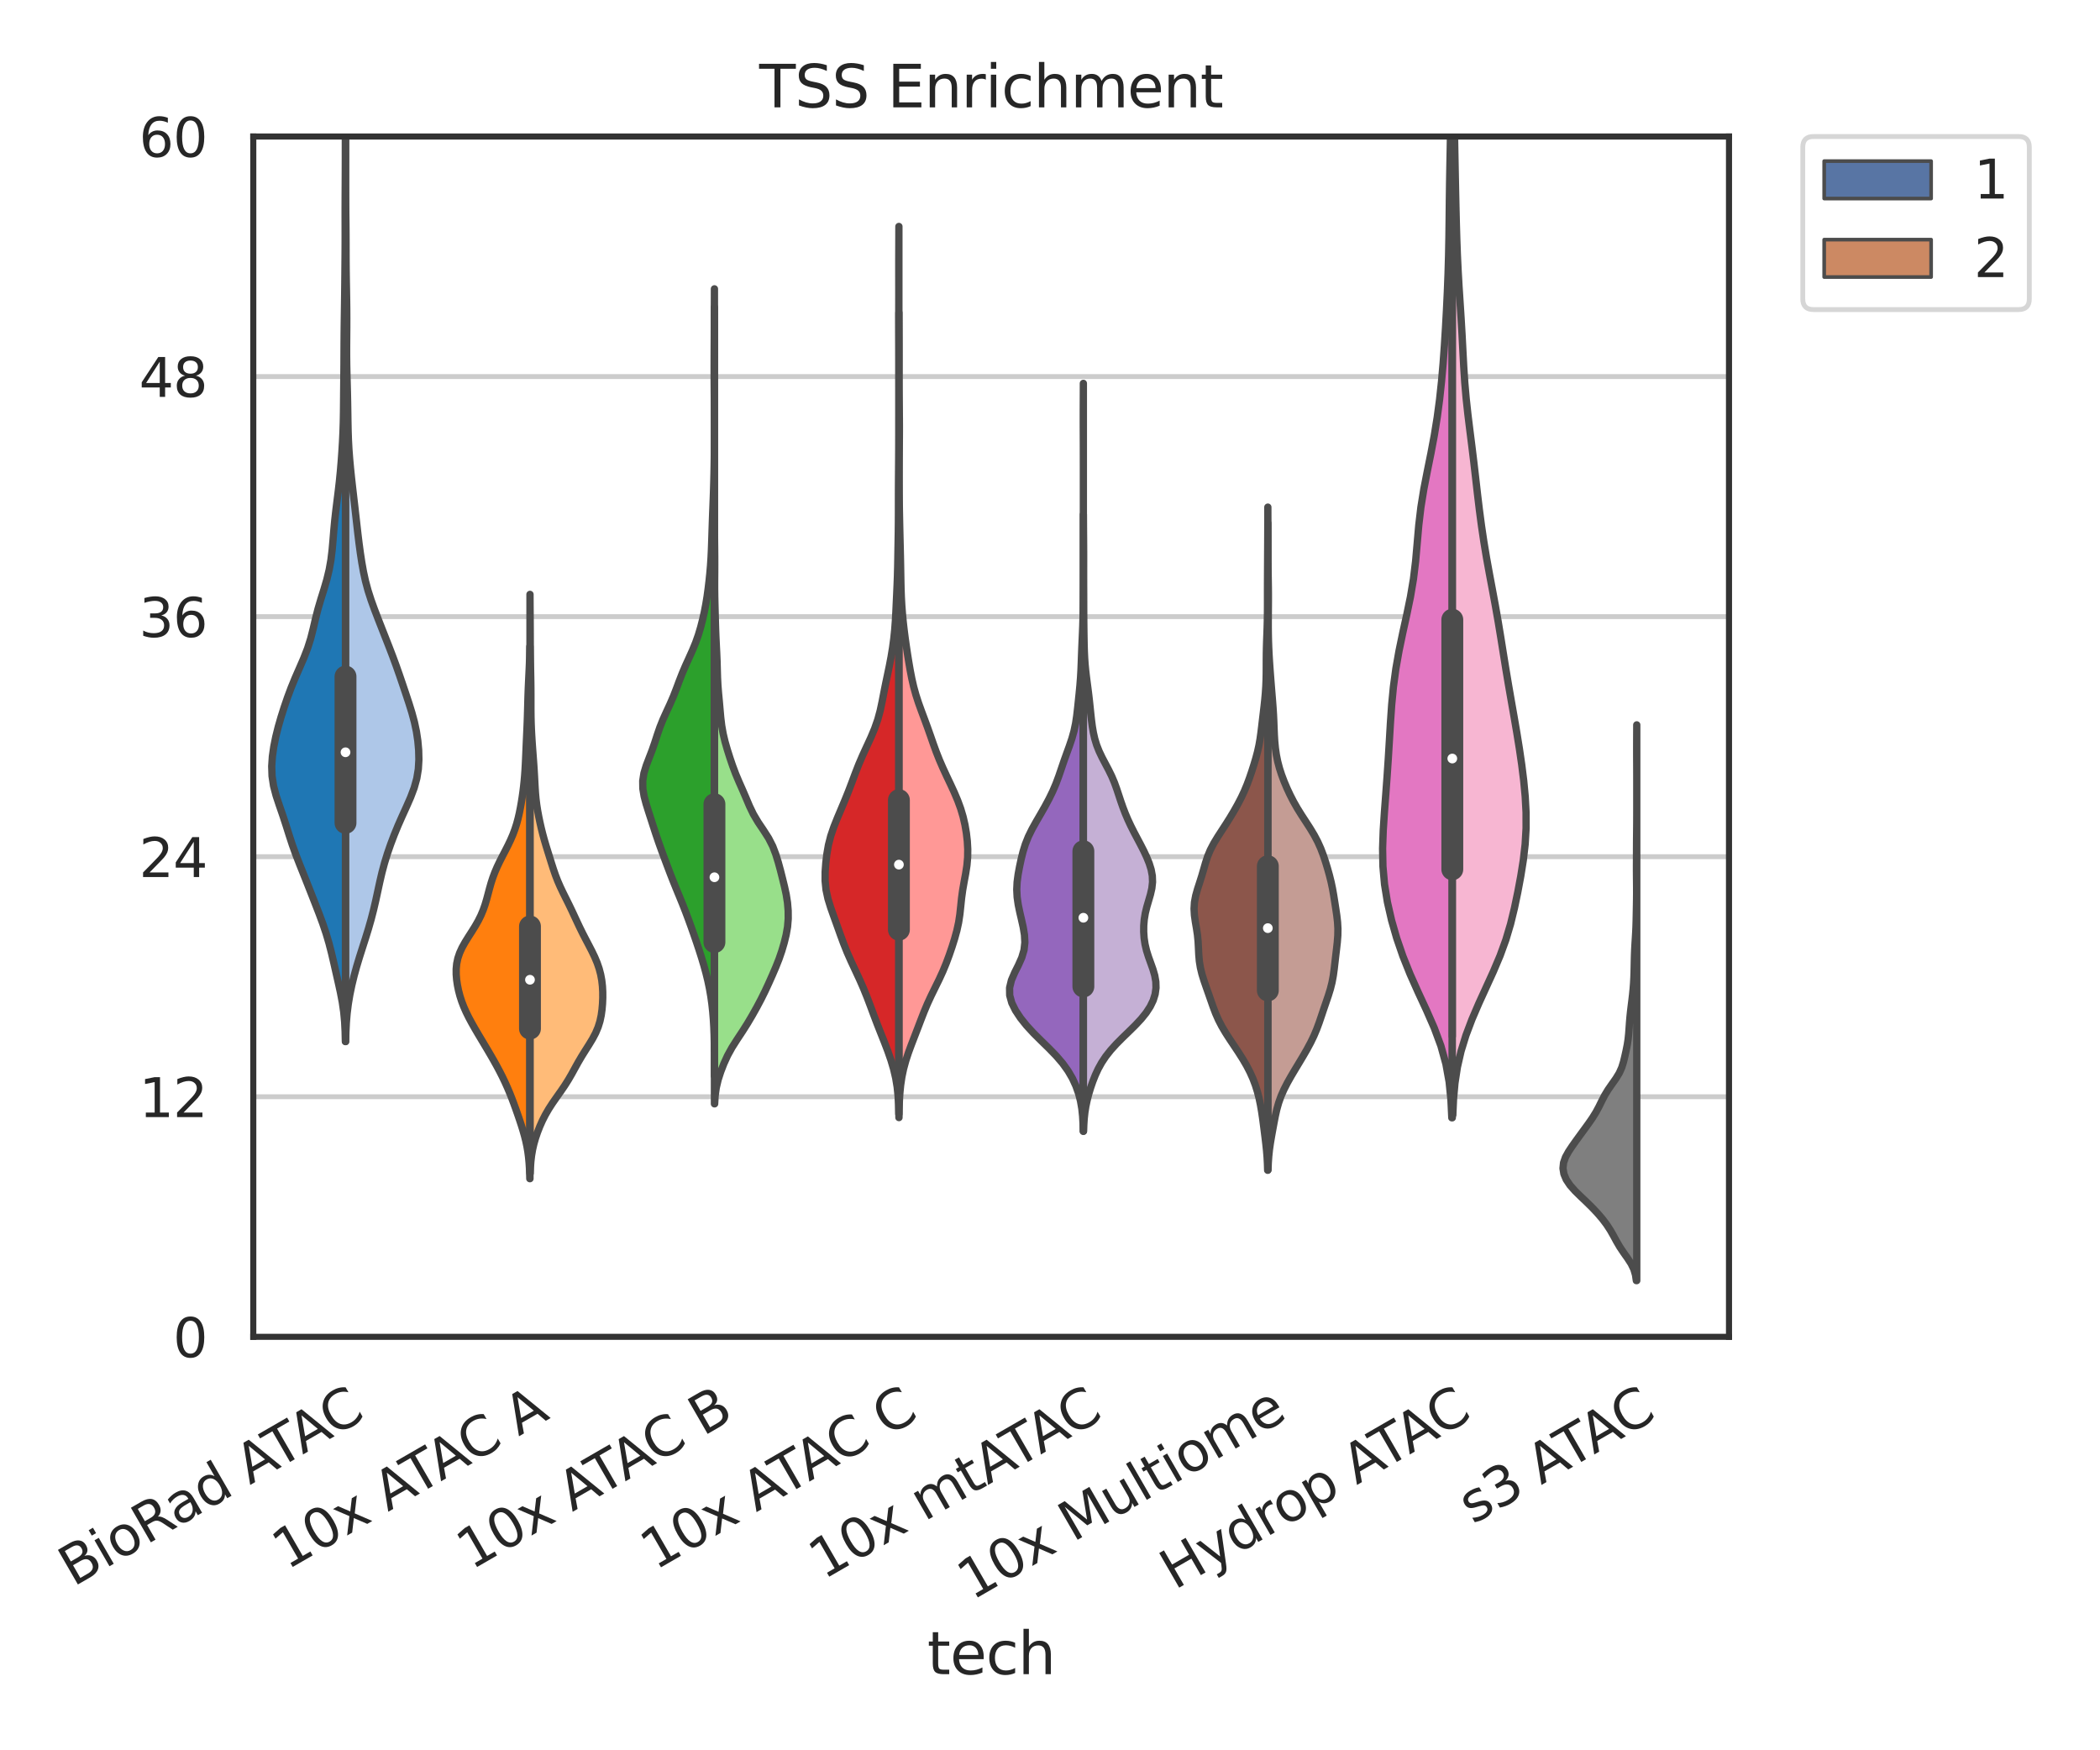 <?xml version="1.0" encoding="utf-8" standalone="no"?>
<!DOCTYPE svg PUBLIC "-//W3C//DTD SVG 1.1//EN"
  "http://www.w3.org/Graphics/SVG/1.1/DTD/svg11.dtd">
<svg height="360pt" version="1.1" viewBox="0 0 432 360" width="432pt" xmlns="http://www.w3.org/2000/svg" xmlns:xlink="http://www.w3.org/1999/xlink">
 <defs>
  <style type="text/css">*{stroke-linecap:butt;stroke-linejoin:round;}</style>
 </defs>
 <g id="figure_1">
  <g id="patch_1">
   <path d="M 0 360 
L 432 360 
L 432 0 
L 0 0 
z
" style="fill:#ffffff;"/>
  </g>
  <g id="axes_1">
   <g id="patch_2">
    <path d="M 52.103 274.959 
L 355.68 274.959 
L 355.68 28.08 
L 52.103 28.08 
z
" style="fill:#ffffff;"/>
   </g>
   <g id="matplotlib.axis_1">
    <g id="xtick_1">
     <g id="text_1">
      <!-- BioRad ATAC -->
      <g style="fill:#262626;" transform="translate(15.066 326.448)rotate(-30)scale(0.11 -0.11)">
       <defs>
        <path d="M 1259 2228 
L 1259 519 
L 2272 519 
Q 2781 519 3026 730 
Q 3272 941 3272 1375 
Q 3272 1813 3026 2020 
Q 2781 2228 2272 2228 
L 1259 2228 
z
M 1259 4147 
L 1259 2741 
L 2194 2741 
Q 2656 2741 2882 2914 
Q 3109 3088 3109 3444 
Q 3109 3797 2882 3972 
Q 2656 4147 2194 4147 
L 1259 4147 
z
M 628 4666 
L 2241 4666 
Q 2963 4666 3353 4366 
Q 3744 4066 3744 3513 
Q 3744 3084 3544 2831 
Q 3344 2578 2956 2516 
Q 3422 2416 3680 2098 
Q 3938 1781 3938 1306 
Q 3938 681 3513 340 
Q 3088 0 2303 0 
L 628 0 
L 628 4666 
z
" id="DejaVuSans-42" transform="scale(0.016)"/>
        <path d="M 603 3500 
L 1178 3500 
L 1178 0 
L 603 0 
L 603 3500 
z
M 603 4863 
L 1178 4863 
L 1178 4134 
L 603 4134 
L 603 4863 
z
" id="DejaVuSans-69" transform="scale(0.016)"/>
        <path d="M 1959 3097 
Q 1497 3097 1228 2736 
Q 959 2375 959 1747 
Q 959 1119 1226 758 
Q 1494 397 1959 397 
Q 2419 397 2687 759 
Q 2956 1122 2956 1747 
Q 2956 2369 2687 2733 
Q 2419 3097 1959 3097 
z
M 1959 3584 
Q 2709 3584 3137 3096 
Q 3566 2609 3566 1747 
Q 3566 888 3137 398 
Q 2709 -91 1959 -91 
Q 1206 -91 779 398 
Q 353 888 353 1747 
Q 353 2609 779 3096 
Q 1206 3584 1959 3584 
z
" id="DejaVuSans-6f" transform="scale(0.016)"/>
        <path d="M 2841 2188 
Q 3044 2119 3236 1894 
Q 3428 1669 3622 1275 
L 4263 0 
L 3584 0 
L 2988 1197 
Q 2756 1666 2539 1819 
Q 2322 1972 1947 1972 
L 1259 1972 
L 1259 0 
L 628 0 
L 628 4666 
L 2053 4666 
Q 2853 4666 3247 4331 
Q 3641 3997 3641 3322 
Q 3641 2881 3436 2590 
Q 3231 2300 2841 2188 
z
M 1259 4147 
L 1259 2491 
L 2053 2491 
Q 2509 2491 2742 2702 
Q 2975 2913 2975 3322 
Q 2975 3731 2742 3939 
Q 2509 4147 2053 4147 
L 1259 4147 
z
" id="DejaVuSans-52" transform="scale(0.016)"/>
        <path d="M 2194 1759 
Q 1497 1759 1228 1600 
Q 959 1441 959 1056 
Q 959 750 1161 570 
Q 1363 391 1709 391 
Q 2188 391 2477 730 
Q 2766 1069 2766 1631 
L 2766 1759 
L 2194 1759 
z
M 3341 1997 
L 3341 0 
L 2766 0 
L 2766 531 
Q 2569 213 2275 61 
Q 1981 -91 1556 -91 
Q 1019 -91 701 211 
Q 384 513 384 1019 
Q 384 1609 779 1909 
Q 1175 2209 1959 2209 
L 2766 2209 
L 2766 2266 
Q 2766 2663 2505 2880 
Q 2244 3097 1772 3097 
Q 1472 3097 1187 3025 
Q 903 2953 641 2809 
L 641 3341 
Q 956 3463 1253 3523 
Q 1550 3584 1831 3584 
Q 2591 3584 2966 3190 
Q 3341 2797 3341 1997 
z
" id="DejaVuSans-61" transform="scale(0.016)"/>
        <path d="M 2906 2969 
L 2906 4863 
L 3481 4863 
L 3481 0 
L 2906 0 
L 2906 525 
Q 2725 213 2448 61 
Q 2172 -91 1784 -91 
Q 1150 -91 751 415 
Q 353 922 353 1747 
Q 353 2572 751 3078 
Q 1150 3584 1784 3584 
Q 2172 3584 2448 3432 
Q 2725 3281 2906 2969 
z
M 947 1747 
Q 947 1113 1208 752 
Q 1469 391 1925 391 
Q 2381 391 2643 752 
Q 2906 1113 2906 1747 
Q 2906 2381 2643 2742 
Q 2381 3103 1925 3103 
Q 1469 3103 1208 2742 
Q 947 2381 947 1747 
z
" id="DejaVuSans-64" transform="scale(0.016)"/>
        <path id="DejaVuSans-20" transform="scale(0.016)"/>
        <path d="M 2188 4044 
L 1331 1722 
L 3047 1722 
L 2188 4044 
z
M 1831 4666 
L 2547 4666 
L 4325 0 
L 3669 0 
L 3244 1197 
L 1141 1197 
L 716 0 
L 50 0 
L 1831 4666 
z
" id="DejaVuSans-41" transform="scale(0.016)"/>
        <path d="M -19 4666 
L 3928 4666 
L 3928 4134 
L 2272 4134 
L 2272 0 
L 1638 0 
L 1638 4134 
L -19 4134 
L -19 4666 
z
" id="DejaVuSans-54" transform="scale(0.016)"/>
        <path d="M 4122 4306 
L 4122 3641 
Q 3803 3938 3442 4084 
Q 3081 4231 2675 4231 
Q 1875 4231 1450 3742 
Q 1025 3253 1025 2328 
Q 1025 1406 1450 917 
Q 1875 428 2675 428 
Q 3081 428 3442 575 
Q 3803 722 4122 1019 
L 4122 359 
Q 3791 134 3420 21 
Q 3050 -91 2638 -91 
Q 1578 -91 968 557 
Q 359 1206 359 2328 
Q 359 3453 968 4101 
Q 1578 4750 2638 4750 
Q 3056 4750 3426 4639 
Q 3797 4528 4122 4306 
z
" id="DejaVuSans-43" transform="scale(0.016)"/>
       </defs>
       <use xlink:href="#DejaVuSans-42"/>
       <use x="68.604" xlink:href="#DejaVuSans-69"/>
       <use x="96.387" xlink:href="#DejaVuSans-6f"/>
       <use x="157.568" xlink:href="#DejaVuSans-52"/>
       <use x="224.801" xlink:href="#DejaVuSans-61"/>
       <use x="286.08" xlink:href="#DejaVuSans-64"/>
       <use x="349.557" xlink:href="#DejaVuSans-20"/>
       <use x="381.344" xlink:href="#DejaVuSans-41"/>
       <use x="442.002" xlink:href="#DejaVuSans-54"/>
       <use x="495.336" xlink:href="#DejaVuSans-41"/>
       <use x="561.994" xlink:href="#DejaVuSans-43"/>
      </g>
     </g>
    </g>
    <g id="xtick_2">
     <g id="text_2">
      <!-- 10x ATAC A -->
      <g style="fill:#262626;" transform="translate(59.01 322.986)rotate(-30)scale(0.11 -0.11)">
       <defs>
        <path d="M 794 531 
L 1825 531 
L 1825 4091 
L 703 3866 
L 703 4441 
L 1819 4666 
L 2450 4666 
L 2450 531 
L 3481 531 
L 3481 0 
L 794 0 
L 794 531 
z
" id="DejaVuSans-31" transform="scale(0.016)"/>
        <path d="M 2034 4250 
Q 1547 4250 1301 3770 
Q 1056 3291 1056 2328 
Q 1056 1369 1301 889 
Q 1547 409 2034 409 
Q 2525 409 2770 889 
Q 3016 1369 3016 2328 
Q 3016 3291 2770 3770 
Q 2525 4250 2034 4250 
z
M 2034 4750 
Q 2819 4750 3233 4129 
Q 3647 3509 3647 2328 
Q 3647 1150 3233 529 
Q 2819 -91 2034 -91 
Q 1250 -91 836 529 
Q 422 1150 422 2328 
Q 422 3509 836 4129 
Q 1250 4750 2034 4750 
z
" id="DejaVuSans-30" transform="scale(0.016)"/>
        <path d="M 3513 3500 
L 2247 1797 
L 3578 0 
L 2900 0 
L 1881 1375 
L 863 0 
L 184 0 
L 1544 1831 
L 300 3500 
L 978 3500 
L 1906 2253 
L 2834 3500 
L 3513 3500 
z
" id="DejaVuSans-78" transform="scale(0.016)"/>
       </defs>
       <use xlink:href="#DejaVuSans-31"/>
       <use x="63.623" xlink:href="#DejaVuSans-30"/>
       <use x="127.246" xlink:href="#DejaVuSans-78"/>
       <use x="186.426" xlink:href="#DejaVuSans-20"/>
       <use x="218.213" xlink:href="#DejaVuSans-41"/>
       <use x="278.871" xlink:href="#DejaVuSans-54"/>
       <use x="332.205" xlink:href="#DejaVuSans-41"/>
       <use x="398.863" xlink:href="#DejaVuSans-43"/>
       <use x="468.688" xlink:href="#DejaVuSans-20"/>
       <use x="500.475" xlink:href="#DejaVuSans-41"/>
      </g>
     </g>
    </g>
    <g id="xtick_3">
     <g id="text_3">
      <!-- 10x ATAC B -->
      <g style="fill:#262626;" transform="translate(96.938 322.997)rotate(-30)scale(0.11 -0.11)">
       <use xlink:href="#DejaVuSans-31"/>
       <use x="63.623" xlink:href="#DejaVuSans-30"/>
       <use x="127.246" xlink:href="#DejaVuSans-78"/>
       <use x="186.426" xlink:href="#DejaVuSans-20"/>
       <use x="218.213" xlink:href="#DejaVuSans-41"/>
       <use x="278.871" xlink:href="#DejaVuSans-54"/>
       <use x="332.205" xlink:href="#DejaVuSans-41"/>
       <use x="398.863" xlink:href="#DejaVuSans-43"/>
       <use x="468.688" xlink:href="#DejaVuSans-20"/>
       <use x="500.475" xlink:href="#DejaVuSans-42"/>
      </g>
     </g>
    </g>
    <g id="xtick_4">
     <g id="text_4">
      <!-- 10x ATAC C -->
      <g style="fill:#262626;" transform="translate(134.769 323.064)rotate(-30)scale(0.11 -0.11)">
       <use xlink:href="#DejaVuSans-31"/>
       <use x="63.623" xlink:href="#DejaVuSans-30"/>
       <use x="127.246" xlink:href="#DejaVuSans-78"/>
       <use x="186.426" xlink:href="#DejaVuSans-20"/>
       <use x="218.213" xlink:href="#DejaVuSans-41"/>
       <use x="278.871" xlink:href="#DejaVuSans-54"/>
       <use x="332.205" xlink:href="#DejaVuSans-41"/>
       <use x="398.863" xlink:href="#DejaVuSans-43"/>
       <use x="468.688" xlink:href="#DejaVuSans-20"/>
       <use x="500.475" xlink:href="#DejaVuSans-43"/>
      </g>
     </g>
    </g>
    <g id="xtick_5">
     <g id="text_5">
      <!-- 10x mtATAC -->
      <g style="fill:#262626;" transform="translate(169.382 324.989)rotate(-30)scale(0.11 -0.11)">
       <defs>
        <path d="M 3328 2828 
Q 3544 3216 3844 3400 
Q 4144 3584 4550 3584 
Q 5097 3584 5394 3201 
Q 5691 2819 5691 2113 
L 5691 0 
L 5113 0 
L 5113 2094 
Q 5113 2597 4934 2840 
Q 4756 3084 4391 3084 
Q 3944 3084 3684 2787 
Q 3425 2491 3425 1978 
L 3425 0 
L 2847 0 
L 2847 2094 
Q 2847 2600 2669 2842 
Q 2491 3084 2119 3084 
Q 1678 3084 1418 2786 
Q 1159 2488 1159 1978 
L 1159 0 
L 581 0 
L 581 3500 
L 1159 3500 
L 1159 2956 
Q 1356 3278 1631 3431 
Q 1906 3584 2284 3584 
Q 2666 3584 2933 3390 
Q 3200 3197 3328 2828 
z
" id="DejaVuSans-6d" transform="scale(0.016)"/>
        <path d="M 1172 4494 
L 1172 3500 
L 2356 3500 
L 2356 3053 
L 1172 3053 
L 1172 1153 
Q 1172 725 1289 603 
Q 1406 481 1766 481 
L 2356 481 
L 2356 0 
L 1766 0 
Q 1100 0 847 248 
Q 594 497 594 1153 
L 594 3053 
L 172 3053 
L 172 3500 
L 594 3500 
L 594 4494 
L 1172 4494 
z
" id="DejaVuSans-74" transform="scale(0.016)"/>
       </defs>
       <use xlink:href="#DejaVuSans-31"/>
       <use x="63.623" xlink:href="#DejaVuSans-30"/>
       <use x="127.246" xlink:href="#DejaVuSans-78"/>
       <use x="186.426" xlink:href="#DejaVuSans-20"/>
       <use x="218.213" xlink:href="#DejaVuSans-6d"/>
       <use x="315.625" xlink:href="#DejaVuSans-74"/>
       <use x="354.834" xlink:href="#DejaVuSans-41"/>
       <use x="415.492" xlink:href="#DejaVuSans-54"/>
       <use x="468.826" xlink:href="#DejaVuSans-41"/>
       <use x="535.484" xlink:href="#DejaVuSans-43"/>
      </g>
     </g>
    </g>
    <g id="xtick_6">
     <g id="text_6">
      <!-- 10x Multiome -->
      <g style="fill:#262626;" transform="translate(199.949 329.25)rotate(-30)scale(0.11 -0.11)">
       <defs>
        <path d="M 628 4666 
L 1569 4666 
L 2759 1491 
L 3956 4666 
L 4897 4666 
L 4897 0 
L 4281 0 
L 4281 4097 
L 3078 897 
L 2444 897 
L 1241 4097 
L 1241 0 
L 628 0 
L 628 4666 
z
" id="DejaVuSans-4d" transform="scale(0.016)"/>
        <path d="M 544 1381 
L 544 3500 
L 1119 3500 
L 1119 1403 
Q 1119 906 1312 657 
Q 1506 409 1894 409 
Q 2359 409 2629 706 
Q 2900 1003 2900 1516 
L 2900 3500 
L 3475 3500 
L 3475 0 
L 2900 0 
L 2900 538 
Q 2691 219 2414 64 
Q 2138 -91 1772 -91 
Q 1169 -91 856 284 
Q 544 659 544 1381 
z
M 1991 3584 
L 1991 3584 
z
" id="DejaVuSans-75" transform="scale(0.016)"/>
        <path d="M 603 4863 
L 1178 4863 
L 1178 0 
L 603 0 
L 603 4863 
z
" id="DejaVuSans-6c" transform="scale(0.016)"/>
        <path d="M 3597 1894 
L 3597 1613 
L 953 1613 
Q 991 1019 1311 708 
Q 1631 397 2203 397 
Q 2534 397 2845 478 
Q 3156 559 3463 722 
L 3463 178 
Q 3153 47 2828 -22 
Q 2503 -91 2169 -91 
Q 1331 -91 842 396 
Q 353 884 353 1716 
Q 353 2575 817 3079 
Q 1281 3584 2069 3584 
Q 2775 3584 3186 3129 
Q 3597 2675 3597 1894 
z
M 3022 2063 
Q 3016 2534 2758 2815 
Q 2500 3097 2075 3097 
Q 1594 3097 1305 2825 
Q 1016 2553 972 2059 
L 3022 2063 
z
" id="DejaVuSans-65" transform="scale(0.016)"/>
       </defs>
       <use xlink:href="#DejaVuSans-31"/>
       <use x="63.623" xlink:href="#DejaVuSans-30"/>
       <use x="127.246" xlink:href="#DejaVuSans-78"/>
       <use x="186.426" xlink:href="#DejaVuSans-20"/>
       <use x="218.213" xlink:href="#DejaVuSans-4d"/>
       <use x="304.492" xlink:href="#DejaVuSans-75"/>
       <use x="367.871" xlink:href="#DejaVuSans-6c"/>
       <use x="395.654" xlink:href="#DejaVuSans-74"/>
       <use x="434.863" xlink:href="#DejaVuSans-69"/>
       <use x="462.646" xlink:href="#DejaVuSans-6f"/>
       <use x="523.828" xlink:href="#DejaVuSans-6d"/>
       <use x="621.24" xlink:href="#DejaVuSans-65"/>
      </g>
     </g>
    </g>
    <g id="xtick_7">
     <g id="text_7">
      <!-- Hydrop ATAC -->
      <g style="fill:#262626;" transform="translate(241.622 327.099)rotate(-30)scale(0.11 -0.11)">
       <defs>
        <path d="M 628 4666 
L 1259 4666 
L 1259 2753 
L 3553 2753 
L 3553 4666 
L 4184 4666 
L 4184 0 
L 3553 0 
L 3553 2222 
L 1259 2222 
L 1259 0 
L 628 0 
L 628 4666 
z
" id="DejaVuSans-48" transform="scale(0.016)"/>
        <path d="M 2059 -325 
Q 1816 -950 1584 -1140 
Q 1353 -1331 966 -1331 
L 506 -1331 
L 506 -850 
L 844 -850 
Q 1081 -850 1212 -737 
Q 1344 -625 1503 -206 
L 1606 56 
L 191 3500 
L 800 3500 
L 1894 763 
L 2988 3500 
L 3597 3500 
L 2059 -325 
z
" id="DejaVuSans-79" transform="scale(0.016)"/>
        <path d="M 2631 2963 
Q 2534 3019 2420 3045 
Q 2306 3072 2169 3072 
Q 1681 3072 1420 2755 
Q 1159 2438 1159 1844 
L 1159 0 
L 581 0 
L 581 3500 
L 1159 3500 
L 1159 2956 
Q 1341 3275 1631 3429 
Q 1922 3584 2338 3584 
Q 2397 3584 2469 3576 
Q 2541 3569 2628 3553 
L 2631 2963 
z
" id="DejaVuSans-72" transform="scale(0.016)"/>
        <path d="M 1159 525 
L 1159 -1331 
L 581 -1331 
L 581 3500 
L 1159 3500 
L 1159 2969 
Q 1341 3281 1617 3432 
Q 1894 3584 2278 3584 
Q 2916 3584 3314 3078 
Q 3713 2572 3713 1747 
Q 3713 922 3314 415 
Q 2916 -91 2278 -91 
Q 1894 -91 1617 61 
Q 1341 213 1159 525 
z
M 3116 1747 
Q 3116 2381 2855 2742 
Q 2594 3103 2138 3103 
Q 1681 3103 1420 2742 
Q 1159 2381 1159 1747 
Q 1159 1113 1420 752 
Q 1681 391 2138 391 
Q 2594 391 2855 752 
Q 3116 1113 3116 1747 
z
" id="DejaVuSans-70" transform="scale(0.016)"/>
       </defs>
       <use xlink:href="#DejaVuSans-48"/>
       <use x="75.195" xlink:href="#DejaVuSans-79"/>
       <use x="134.375" xlink:href="#DejaVuSans-64"/>
       <use x="197.852" xlink:href="#DejaVuSans-72"/>
       <use x="236.715" xlink:href="#DejaVuSans-6f"/>
       <use x="297.896" xlink:href="#DejaVuSans-70"/>
       <use x="361.373" xlink:href="#DejaVuSans-20"/>
       <use x="393.16" xlink:href="#DejaVuSans-41"/>
       <use x="453.818" xlink:href="#DejaVuSans-54"/>
       <use x="507.152" xlink:href="#DejaVuSans-41"/>
       <use x="573.811" xlink:href="#DejaVuSans-43"/>
      </g>
     </g>
    </g>
    <g id="xtick_8">
     <g id="text_8">
      <!-- s3 ATAC -->
      <g style="fill:#262626;" transform="translate(302.974 313.586)rotate(-30)scale(0.11 -0.11)">
       <defs>
        <path d="M 2834 3397 
L 2834 2853 
Q 2591 2978 2328 3040 
Q 2066 3103 1784 3103 
Q 1356 3103 1142 2972 
Q 928 2841 928 2578 
Q 928 2378 1081 2264 
Q 1234 2150 1697 2047 
L 1894 2003 
Q 2506 1872 2764 1633 
Q 3022 1394 3022 966 
Q 3022 478 2636 193 
Q 2250 -91 1575 -91 
Q 1294 -91 989 -36 
Q 684 19 347 128 
L 347 722 
Q 666 556 975 473 
Q 1284 391 1588 391 
Q 1994 391 2212 530 
Q 2431 669 2431 922 
Q 2431 1156 2273 1281 
Q 2116 1406 1581 1522 
L 1381 1569 
Q 847 1681 609 1914 
Q 372 2147 372 2553 
Q 372 3047 722 3315 
Q 1072 3584 1716 3584 
Q 2034 3584 2315 3537 
Q 2597 3491 2834 3397 
z
" id="DejaVuSans-73" transform="scale(0.016)"/>
        <path d="M 2597 2516 
Q 3050 2419 3304 2112 
Q 3559 1806 3559 1356 
Q 3559 666 3084 287 
Q 2609 -91 1734 -91 
Q 1441 -91 1130 -33 
Q 819 25 488 141 
L 488 750 
Q 750 597 1062 519 
Q 1375 441 1716 441 
Q 2309 441 2620 675 
Q 2931 909 2931 1356 
Q 2931 1769 2642 2001 
Q 2353 2234 1838 2234 
L 1294 2234 
L 1294 2753 
L 1863 2753 
Q 2328 2753 2575 2939 
Q 2822 3125 2822 3475 
Q 2822 3834 2567 4026 
Q 2313 4219 1838 4219 
Q 1578 4219 1281 4162 
Q 984 4106 628 3988 
L 628 4550 
Q 988 4650 1302 4700 
Q 1616 4750 1894 4750 
Q 2613 4750 3031 4423 
Q 3450 4097 3450 3541 
Q 3450 3153 3228 2886 
Q 3006 2619 2597 2516 
z
" id="DejaVuSans-33" transform="scale(0.016)"/>
       </defs>
       <use xlink:href="#DejaVuSans-73"/>
       <use x="52.1" xlink:href="#DejaVuSans-33"/>
       <use x="115.723" xlink:href="#DejaVuSans-20"/>
       <use x="147.51" xlink:href="#DejaVuSans-41"/>
       <use x="208.168" xlink:href="#DejaVuSans-54"/>
       <use x="261.502" xlink:href="#DejaVuSans-41"/>
       <use x="328.16" xlink:href="#DejaVuSans-43"/>
      </g>
     </g>
    </g>
    <g id="text_9">
     <!-- tech -->
     <g style="fill:#262626;" transform="translate(190.746 344.349)scale(0.12 -0.12)">
      <defs>
       <path d="M 3122 3366 
L 3122 2828 
Q 2878 2963 2633 3030 
Q 2388 3097 2138 3097 
Q 1578 3097 1268 2742 
Q 959 2388 959 1747 
Q 959 1106 1268 751 
Q 1578 397 2138 397 
Q 2388 397 2633 464 
Q 2878 531 3122 666 
L 3122 134 
Q 2881 22 2623 -34 
Q 2366 -91 2075 -91 
Q 1284 -91 818 406 
Q 353 903 353 1747 
Q 353 2603 823 3093 
Q 1294 3584 2113 3584 
Q 2378 3584 2631 3529 
Q 2884 3475 3122 3366 
z
" id="DejaVuSans-63" transform="scale(0.016)"/>
       <path d="M 3513 2113 
L 3513 0 
L 2938 0 
L 2938 2094 
Q 2938 2591 2744 2837 
Q 2550 3084 2163 3084 
Q 1697 3084 1428 2787 
Q 1159 2491 1159 1978 
L 1159 0 
L 581 0 
L 581 4863 
L 1159 4863 
L 1159 2956 
Q 1366 3272 1645 3428 
Q 1925 3584 2291 3584 
Q 2894 3584 3203 3211 
Q 3513 2838 3513 2113 
z
" id="DejaVuSans-68" transform="scale(0.016)"/>
      </defs>
      <use xlink:href="#DejaVuSans-74"/>
      <use x="39.209" xlink:href="#DejaVuSans-65"/>
      <use x="100.732" xlink:href="#DejaVuSans-63"/>
      <use x="155.713" xlink:href="#DejaVuSans-68"/>
     </g>
    </g>
   </g>
   <g id="matplotlib.axis_2">
    <g id="ytick_1">
     <g id="line2d_1">
      <path clip-path="url(#p7a2f53f4dc)" d="M 52.103 274.959 
L 355.68 274.959 
" style="fill:none;stroke:#cccccc;stroke-linecap:round;"/>
     </g>
     <g id="text_10">
      <!-- 0 -->
      <g style="fill:#262626;" transform="translate(35.604 279.138)scale(0.11 -0.11)">
       <use xlink:href="#DejaVuSans-30"/>
      </g>
     </g>
    </g>
    <g id="ytick_2">
     <g id="line2d_2">
      <path clip-path="url(#p7a2f53f4dc)" d="M 52.103 225.583 
L 355.68 225.583 
" style="fill:none;stroke:#cccccc;stroke-linecap:round;"/>
     </g>
     <g id="text_11">
      <!-- 12 -->
      <g style="fill:#262626;" transform="translate(28.605 229.762)scale(0.11 -0.11)">
       <defs>
        <path d="M 1228 531 
L 3431 531 
L 3431 0 
L 469 0 
L 469 531 
Q 828 903 1448 1529 
Q 2069 2156 2228 2338 
Q 2531 2678 2651 2914 
Q 2772 3150 2772 3378 
Q 2772 3750 2511 3984 
Q 2250 4219 1831 4219 
Q 1534 4219 1204 4116 
Q 875 4013 500 3803 
L 500 4441 
Q 881 4594 1212 4672 
Q 1544 4750 1819 4750 
Q 2544 4750 2975 4387 
Q 3406 4025 3406 3419 
Q 3406 3131 3298 2873 
Q 3191 2616 2906 2266 
Q 2828 2175 2409 1742 
Q 1991 1309 1228 531 
z
" id="DejaVuSans-32" transform="scale(0.016)"/>
       </defs>
       <use xlink:href="#DejaVuSans-31"/>
       <use x="63.623" xlink:href="#DejaVuSans-32"/>
      </g>
     </g>
    </g>
    <g id="ytick_3">
     <g id="line2d_3">
      <path clip-path="url(#p7a2f53f4dc)" d="M 52.103 176.207 
L 355.68 176.207 
" style="fill:none;stroke:#cccccc;stroke-linecap:round;"/>
     </g>
     <g id="text_12">
      <!-- 24 -->
      <g style="fill:#262626;" transform="translate(28.605 180.387)scale(0.11 -0.11)">
       <defs>
        <path d="M 2419 4116 
L 825 1625 
L 2419 1625 
L 2419 4116 
z
M 2253 4666 
L 3047 4666 
L 3047 1625 
L 3713 1625 
L 3713 1100 
L 3047 1100 
L 3047 0 
L 2419 0 
L 2419 1100 
L 313 1100 
L 313 1709 
L 2253 4666 
z
" id="DejaVuSans-34" transform="scale(0.016)"/>
       </defs>
       <use xlink:href="#DejaVuSans-32"/>
       <use x="63.623" xlink:href="#DejaVuSans-34"/>
      </g>
     </g>
    </g>
    <g id="ytick_4">
     <g id="line2d_4">
      <path clip-path="url(#p7a2f53f4dc)" d="M 52.103 126.832 
L 355.68 126.832 
" style="fill:none;stroke:#cccccc;stroke-linecap:round;"/>
     </g>
     <g id="text_13">
      <!-- 36 -->
      <g style="fill:#262626;" transform="translate(28.605 131.011)scale(0.11 -0.11)">
       <defs>
        <path d="M 2113 2584 
Q 1688 2584 1439 2293 
Q 1191 2003 1191 1497 
Q 1191 994 1439 701 
Q 1688 409 2113 409 
Q 2538 409 2786 701 
Q 3034 994 3034 1497 
Q 3034 2003 2786 2293 
Q 2538 2584 2113 2584 
z
M 3366 4563 
L 3366 3988 
Q 3128 4100 2886 4159 
Q 2644 4219 2406 4219 
Q 1781 4219 1451 3797 
Q 1122 3375 1075 2522 
Q 1259 2794 1537 2939 
Q 1816 3084 2150 3084 
Q 2853 3084 3261 2657 
Q 3669 2231 3669 1497 
Q 3669 778 3244 343 
Q 2819 -91 2113 -91 
Q 1303 -91 875 529 
Q 447 1150 447 2328 
Q 447 3434 972 4092 
Q 1497 4750 2381 4750 
Q 2619 4750 2861 4703 
Q 3103 4656 3366 4563 
z
" id="DejaVuSans-36" transform="scale(0.016)"/>
       </defs>
       <use xlink:href="#DejaVuSans-33"/>
       <use x="63.623" xlink:href="#DejaVuSans-36"/>
      </g>
     </g>
    </g>
    <g id="ytick_5">
     <g id="line2d_5">
      <path clip-path="url(#p7a2f53f4dc)" d="M 52.103 77.456 
L 355.68 77.456 
" style="fill:none;stroke:#cccccc;stroke-linecap:round;"/>
     </g>
     <g id="text_14">
      <!-- 48 -->
      <g style="fill:#262626;" transform="translate(28.605 81.635)scale(0.11 -0.11)">
       <defs>
        <path d="M 2034 2216 
Q 1584 2216 1326 1975 
Q 1069 1734 1069 1313 
Q 1069 891 1326 650 
Q 1584 409 2034 409 
Q 2484 409 2743 651 
Q 3003 894 3003 1313 
Q 3003 1734 2745 1975 
Q 2488 2216 2034 2216 
z
M 1403 2484 
Q 997 2584 770 2862 
Q 544 3141 544 3541 
Q 544 4100 942 4425 
Q 1341 4750 2034 4750 
Q 2731 4750 3128 4425 
Q 3525 4100 3525 3541 
Q 3525 3141 3298 2862 
Q 3072 2584 2669 2484 
Q 3125 2378 3379 2068 
Q 3634 1759 3634 1313 
Q 3634 634 3220 271 
Q 2806 -91 2034 -91 
Q 1263 -91 848 271 
Q 434 634 434 1313 
Q 434 1759 690 2068 
Q 947 2378 1403 2484 
z
M 1172 3481 
Q 1172 3119 1398 2916 
Q 1625 2713 2034 2713 
Q 2441 2713 2670 2916 
Q 2900 3119 2900 3481 
Q 2900 3844 2670 4047 
Q 2441 4250 2034 4250 
Q 1625 4250 1398 4047 
Q 1172 3844 1172 3481 
z
" id="DejaVuSans-38" transform="scale(0.016)"/>
       </defs>
       <use xlink:href="#DejaVuSans-34"/>
       <use x="63.623" xlink:href="#DejaVuSans-38"/>
      </g>
     </g>
    </g>
    <g id="ytick_6">
     <g id="line2d_6">
      <path clip-path="url(#p7a2f53f4dc)" d="M 52.103 28.08 
L 355.68 28.08 
" style="fill:none;stroke:#cccccc;stroke-linecap:round;"/>
     </g>
     <g id="text_15">
      <!-- 60 -->
      <g style="fill:#262626;" transform="translate(28.605 32.259)scale(0.11 -0.11)">
       <use xlink:href="#DejaVuSans-36"/>
       <use x="63.623" xlink:href="#DejaVuSans-30"/>
      </g>
     </g>
    </g>
   </g>
   <g id="PolyCollection_1">
    <defs>
     <path d="M 71.076 -145.79 
L 71.049 -145.79 
L 71.001 -147.812 
L 70.897 -149.833 
L 70.707 -151.855 
L 70.414 -153.877 
L 70.027 -155.898 
L 69.584 -157.92 
L 69.124 -159.942 
L 68.666 -161.964 
L 68.193 -163.985 
L 67.672 -166.007 
L 67.074 -168.029 
L 66.391 -170.051 
L 65.643 -172.072 
L 64.859 -174.094 
L 64.065 -176.116 
L 63.267 -178.137 
L 62.461 -180.159 
L 61.651 -182.181 
L 60.866 -184.203 
L 60.139 -186.224 
L 59.476 -188.246 
L 58.84 -190.268 
L 58.176 -192.289 
L 57.476 -194.311 
L 56.805 -196.333 
L 56.273 -198.355 
L 55.965 -200.376 
L 55.897 -202.398 
L 56.033 -204.42 
L 56.323 -206.441 
L 56.73 -208.463 
L 57.233 -210.485 
L 57.814 -212.507 
L 58.454 -214.528 
L 59.146 -216.55 
L 59.901 -218.572 
L 60.73 -220.593 
L 61.614 -222.615 
L 62.491 -224.637 
L 63.278 -226.659 
L 63.919 -228.68 
L 64.432 -230.702 
L 64.901 -232.724 
L 65.416 -234.745 
L 66.011 -236.767 
L 66.644 -238.789 
L 67.236 -240.811 
L 67.722 -242.832 
L 68.08 -244.854 
L 68.326 -246.876 
L 68.505 -248.897 
L 68.669 -250.919 
L 68.858 -252.941 
L 69.085 -254.963 
L 69.337 -256.984 
L 69.59 -259.006 
L 69.821 -261.028 
L 70.021 -263.05 
L 70.191 -265.071 
L 70.337 -267.093 
L 70.46 -269.115 
L 70.556 -271.136 
L 70.622 -273.158 
L 70.659 -275.18 
L 70.68 -277.202 
L 70.697 -279.223 
L 70.718 -281.245 
L 70.741 -283.267 
L 70.758 -285.288 
L 70.768 -287.31 
L 70.778 -289.332 
L 70.793 -291.354 
L 70.817 -293.375 
L 70.847 -295.397 
L 70.877 -297.419 
L 70.905 -299.44 
L 70.929 -301.462 
L 70.95 -303.484 
L 70.969 -305.506 
L 70.987 -307.527 
L 71 -309.549 
L 71.003 -311.571 
L 71.001 -313.592 
L 70.999 -315.614 
L 71 -317.636 
L 71.008 -319.658 
L 71.019 -321.679 
L 71.029 -323.701 
L 71.037 -325.723 
L 71.042 -327.744 
L 71.044 -329.766 
L 71.045 -331.788 
L 71.047 -333.81 
L 71.049 -335.831 
L 71.054 -337.853 
L 71.06 -339.875 
L 71.066 -341.896 
L 71.07 -343.918 
L 71.074 -345.94 
L 71.076 -345.94 
L 71.076 -345.94 
L 71.076 -343.918 
L 71.076 -341.896 
L 71.076 -339.875 
L 71.076 -337.853 
L 71.076 -335.831 
L 71.076 -333.81 
L 71.076 -331.788 
L 71.076 -329.766 
L 71.076 -327.744 
L 71.076 -325.723 
L 71.076 -323.701 
L 71.076 -321.679 
L 71.076 -319.658 
L 71.076 -317.636 
L 71.076 -315.614 
L 71.076 -313.592 
L 71.076 -311.571 
L 71.076 -309.549 
L 71.076 -307.527 
L 71.076 -305.506 
L 71.076 -303.484 
L 71.076 -301.462 
L 71.076 -299.44 
L 71.076 -297.419 
L 71.076 -295.397 
L 71.076 -293.375 
L 71.076 -291.354 
L 71.076 -289.332 
L 71.076 -287.31 
L 71.076 -285.288 
L 71.076 -283.267 
L 71.076 -281.245 
L 71.076 -279.223 
L 71.076 -277.202 
L 71.076 -275.18 
L 71.076 -273.158 
L 71.076 -271.136 
L 71.076 -269.115 
L 71.076 -267.093 
L 71.076 -265.071 
L 71.076 -263.05 
L 71.076 -261.028 
L 71.076 -259.006 
L 71.076 -256.984 
L 71.076 -254.963 
L 71.076 -252.941 
L 71.076 -250.919 
L 71.076 -248.897 
L 71.076 -246.876 
L 71.076 -244.854 
L 71.076 -242.832 
L 71.076 -240.811 
L 71.076 -238.789 
L 71.076 -236.767 
L 71.076 -234.745 
L 71.076 -232.724 
L 71.076 -230.702 
L 71.076 -228.68 
L 71.076 -226.659 
L 71.076 -224.637 
L 71.076 -222.615 
L 71.076 -220.593 
L 71.076 -218.572 
L 71.076 -216.55 
L 71.076 -214.528 
L 71.076 -212.507 
L 71.076 -210.485 
L 71.076 -208.463 
L 71.076 -206.441 
L 71.076 -204.42 
L 71.076 -202.398 
L 71.076 -200.376 
L 71.076 -198.355 
L 71.076 -196.333 
L 71.076 -194.311 
L 71.076 -192.289 
L 71.076 -190.268 
L 71.076 -188.246 
L 71.076 -186.224 
L 71.076 -184.203 
L 71.076 -182.181 
L 71.076 -180.159 
L 71.076 -178.137 
L 71.076 -176.116 
L 71.076 -174.094 
L 71.076 -172.072 
L 71.076 -170.051 
L 71.076 -168.029 
L 71.076 -166.007 
L 71.076 -163.985 
L 71.076 -161.964 
L 71.076 -159.942 
L 71.076 -157.92 
L 71.076 -155.898 
L 71.076 -153.877 
L 71.076 -151.855 
L 71.076 -149.833 
L 71.076 -147.812 
L 71.076 -145.79 
z
" id="m5ff30c4b20" style="stroke:#4c4c4c;stroke-width:1.5;"/>
    </defs>
    <g clip-path="url(#p7a2f53f4dc)">
     <use style="fill:#1f77b4;stroke:#4c4c4c;stroke-width:1.5;" x="0" xlink:href="#m5ff30c4b20" y="360"/>
    </g>
   </g>
   <g id="PolyCollection_2">
    <defs>
     <path d="M 71.106 -145.762 
L 71.076 -145.762 
L 71.076 -147.695 
L 71.076 -149.628 
L 71.076 -151.561 
L 71.076 -153.494 
L 71.076 -155.427 
L 71.076 -157.359 
L 71.076 -159.292 
L 71.076 -161.225 
L 71.076 -163.158 
L 71.076 -165.091 
L 71.076 -167.024 
L 71.076 -168.957 
L 71.076 -170.889 
L 71.076 -172.822 
L 71.076 -174.755 
L 71.076 -176.688 
L 71.076 -178.621 
L 71.076 -180.554 
L 71.076 -182.487 
L 71.076 -184.419 
L 71.076 -186.352 
L 71.076 -188.285 
L 71.076 -190.218 
L 71.076 -192.151 
L 71.076 -194.084 
L 71.076 -196.017 
L 71.076 -197.949 
L 71.076 -199.882 
L 71.076 -201.815 
L 71.076 -203.748 
L 71.076 -205.681 
L 71.076 -207.614 
L 71.076 -209.547 
L 71.076 -211.479 
L 71.076 -213.412 
L 71.076 -215.345 
L 71.076 -217.278 
L 71.076 -219.211 
L 71.076 -221.144 
L 71.076 -223.077 
L 71.076 -225.01 
L 71.076 -226.942 
L 71.076 -228.875 
L 71.076 -230.808 
L 71.076 -232.741 
L 71.076 -234.674 
L 71.076 -236.607 
L 71.076 -238.54 
L 71.076 -240.472 
L 71.076 -242.405 
L 71.076 -244.338 
L 71.076 -246.271 
L 71.076 -248.204 
L 71.076 -250.137 
L 71.076 -252.07 
L 71.076 -254.002 
L 71.076 -255.935 
L 71.076 -257.868 
L 71.076 -259.801 
L 71.076 -261.734 
L 71.076 -263.667 
L 71.076 -265.6 
L 71.076 -267.532 
L 71.076 -269.465 
L 71.076 -271.398 
L 71.076 -273.331 
L 71.076 -275.264 
L 71.076 -277.197 
L 71.076 -279.13 
L 71.076 -281.062 
L 71.076 -282.995 
L 71.076 -284.928 
L 71.076 -286.861 
L 71.076 -288.794 
L 71.076 -290.727 
L 71.076 -292.66 
L 71.076 -294.592 
L 71.076 -296.525 
L 71.076 -298.458 
L 71.076 -300.391 
L 71.076 -302.324 
L 71.076 -304.257 
L 71.076 -306.19 
L 71.076 -308.122 
L 71.076 -310.055 
L 71.076 -311.988 
L 71.076 -313.921 
L 71.076 -315.854 
L 71.076 -317.787 
L 71.076 -319.72 
L 71.076 -321.652 
L 71.076 -323.585 
L 71.076 -325.518 
L 71.076 -327.451 
L 71.076 -329.384 
L 71.076 -331.317 
L 71.076 -333.25 
L 71.076 -335.182 
L 71.076 -337.115 
L 71.079 -337.115 
L 71.079 -337.115 
L 71.082 -335.182 
L 71.086 -333.25 
L 71.09 -331.317 
L 71.094 -329.384 
L 71.095 -327.451 
L 71.094 -325.518 
L 71.093 -323.585 
L 71.094 -321.652 
L 71.102 -319.72 
L 71.118 -317.787 
L 71.14 -315.854 
L 71.163 -313.921 
L 71.179 -311.988 
L 71.187 -310.055 
L 71.19 -308.122 
L 71.196 -306.19 
L 71.212 -304.257 
L 71.24 -302.324 
L 71.274 -300.391 
L 71.307 -298.458 
L 71.331 -296.525 
L 71.341 -294.592 
L 71.337 -292.66 
L 71.322 -290.727 
L 71.308 -288.794 
L 71.307 -286.861 
L 71.328 -284.928 
L 71.37 -282.995 
L 71.421 -281.062 
L 71.472 -279.13 
L 71.513 -277.197 
L 71.544 -275.264 
L 71.572 -273.331 
L 71.611 -271.398 
L 71.677 -269.465 
L 71.782 -267.532 
L 71.927 -265.6 
L 72.105 -263.667 
L 72.306 -261.734 
L 72.521 -259.801 
L 72.745 -257.868 
L 72.97 -255.935 
L 73.19 -254.002 
L 73.408 -252.07 
L 73.63 -250.137 
L 73.866 -248.204 
L 74.127 -246.271 
L 74.422 -244.338 
L 74.767 -242.405 
L 75.189 -240.472 
L 75.708 -238.54 
L 76.329 -236.607 
L 77.027 -234.674 
L 77.768 -232.741 
L 78.525 -230.808 
L 79.286 -228.875 
L 80.044 -226.942 
L 80.786 -225.01 
L 81.499 -223.077 
L 82.18 -221.144 
L 82.84 -219.211 
L 83.491 -217.278 
L 84.13 -215.345 
L 84.73 -213.412 
L 85.251 -211.479 
L 85.662 -209.547 
L 85.953 -207.614 
L 86.126 -205.681 
L 86.172 -203.748 
L 86.057 -201.815 
L 85.738 -199.882 
L 85.2 -197.949 
L 84.472 -196.017 
L 83.626 -194.084 
L 82.745 -192.151 
L 81.892 -190.218 
L 81.096 -188.285 
L 80.362 -186.352 
L 79.693 -184.419 
L 79.099 -182.487 
L 78.582 -180.554 
L 78.131 -178.621 
L 77.713 -176.688 
L 77.293 -174.755 
L 76.841 -172.822 
L 76.342 -170.889 
L 75.789 -168.957 
L 75.192 -167.024 
L 74.571 -165.091 
L 73.957 -163.158 
L 73.375 -161.225 
L 72.844 -159.292 
L 72.374 -157.359 
L 71.972 -155.427 
L 71.647 -153.494 
L 71.406 -151.561 
L 71.246 -149.628 
L 71.153 -147.695 
L 71.106 -145.762 
z
" id="m57d07cd2b8" style="stroke:#4c4c4c;stroke-width:1.5;"/>
    </defs>
    <g clip-path="url(#p7a2f53f4dc)">
     <use style="fill:#aec7e8;stroke:#4c4c4c;stroke-width:1.5;" x="0" xlink:href="#m57d07cd2b8" y="360"/>
    </g>
   </g>
   <g id="PolyCollection_3">
    <defs>
     <path d="M 109.023 -117.566 
L 108.988 -117.566 
L 108.959 -118.672 
L 108.912 -119.777 
L 108.839 -120.883 
L 108.734 -121.988 
L 108.59 -123.094 
L 108.4 -124.199 
L 108.165 -125.305 
L 107.886 -126.41 
L 107.57 -127.516 
L 107.224 -128.621 
L 106.859 -129.727 
L 106.48 -130.832 
L 106.09 -131.938 
L 105.688 -133.043 
L 105.27 -134.149 
L 104.829 -135.254 
L 104.36 -136.36 
L 103.861 -137.465 
L 103.329 -138.571 
L 102.767 -139.676 
L 102.176 -140.782 
L 101.561 -141.887 
L 100.925 -142.993 
L 100.275 -144.098 
L 99.616 -145.204 
L 98.953 -146.31 
L 98.294 -147.415 
L 97.647 -148.521 
L 97.022 -149.626 
L 96.43 -150.732 
L 95.884 -151.837 
L 95.395 -152.943 
L 94.971 -154.048 
L 94.616 -155.154 
L 94.327 -156.259 
L 94.101 -157.365 
L 93.939 -158.47 
L 93.848 -159.576 
L 93.844 -160.681 
L 93.949 -161.787 
L 94.182 -162.892 
L 94.554 -163.998 
L 95.06 -165.103 
L 95.677 -166.209 
L 96.363 -167.314 
L 97.074 -168.42 
L 97.762 -169.525 
L 98.391 -170.631 
L 98.939 -171.736 
L 99.402 -172.842 
L 99.788 -173.948 
L 100.116 -175.053 
L 100.412 -176.159 
L 100.705 -177.264 
L 101.019 -178.37 
L 101.377 -179.475 
L 101.792 -180.581 
L 102.265 -181.686 
L 102.792 -182.792 
L 103.355 -183.897 
L 103.931 -185.003 
L 104.495 -186.108 
L 105.024 -187.214 
L 105.501 -188.319 
L 105.917 -189.425 
L 106.272 -190.53 
L 106.573 -191.636 
L 106.829 -192.741 
L 107.051 -193.847 
L 107.247 -194.952 
L 107.422 -196.058 
L 107.578 -197.163 
L 107.714 -198.269 
L 107.83 -199.374 
L 107.926 -200.48 
L 108.005 -201.586 
L 108.069 -202.691 
L 108.123 -203.797 
L 108.171 -204.902 
L 108.218 -206.008 
L 108.265 -207.113 
L 108.315 -208.219 
L 108.365 -209.324 
L 108.414 -210.43 
L 108.458 -211.535 
L 108.497 -212.641 
L 108.53 -213.746 
L 108.56 -214.852 
L 108.589 -215.957 
L 108.623 -217.063 
L 108.663 -218.168 
L 108.711 -219.274 
L 108.763 -220.379 
L 108.817 -221.485 
L 108.868 -222.59 
L 108.913 -223.696 
L 108.949 -224.801 
L 108.976 -225.907 
L 108.995 -227.013 
L 109.023 -227.013 
L 109.023 -227.013 
L 109.023 -225.907 
L 109.023 -224.801 
L 109.023 -223.696 
L 109.023 -222.59 
L 109.023 -221.485 
L 109.023 -220.379 
L 109.023 -219.274 
L 109.023 -218.168 
L 109.023 -217.063 
L 109.023 -215.957 
L 109.023 -214.852 
L 109.023 -213.746 
L 109.023 -212.641 
L 109.023 -211.535 
L 109.023 -210.43 
L 109.023 -209.324 
L 109.023 -208.219 
L 109.023 -207.113 
L 109.023 -206.008 
L 109.023 -204.902 
L 109.023 -203.797 
L 109.023 -202.691 
L 109.023 -201.586 
L 109.023 -200.48 
L 109.023 -199.374 
L 109.023 -198.269 
L 109.023 -197.163 
L 109.023 -196.058 
L 109.023 -194.952 
L 109.023 -193.847 
L 109.023 -192.741 
L 109.023 -191.636 
L 109.023 -190.53 
L 109.023 -189.425 
L 109.023 -188.319 
L 109.023 -187.214 
L 109.023 -186.108 
L 109.023 -185.003 
L 109.023 -183.897 
L 109.023 -182.792 
L 109.023 -181.686 
L 109.023 -180.581 
L 109.023 -179.475 
L 109.023 -178.37 
L 109.023 -177.264 
L 109.023 -176.159 
L 109.023 -175.053 
L 109.023 -173.948 
L 109.023 -172.842 
L 109.023 -171.736 
L 109.023 -170.631 
L 109.023 -169.525 
L 109.023 -168.42 
L 109.023 -167.314 
L 109.023 -166.209 
L 109.023 -165.103 
L 109.023 -163.998 
L 109.023 -162.892 
L 109.023 -161.787 
L 109.023 -160.681 
L 109.023 -159.576 
L 109.023 -158.47 
L 109.023 -157.365 
L 109.023 -156.259 
L 109.023 -155.154 
L 109.023 -154.048 
L 109.023 -152.943 
L 109.023 -151.837 
L 109.023 -150.732 
L 109.023 -149.626 
L 109.023 -148.521 
L 109.023 -147.415 
L 109.023 -146.31 
L 109.023 -145.204 
L 109.023 -144.098 
L 109.023 -142.993 
L 109.023 -141.887 
L 109.023 -140.782 
L 109.023 -139.676 
L 109.023 -138.571 
L 109.023 -137.465 
L 109.023 -136.36 
L 109.023 -135.254 
L 109.023 -134.149 
L 109.023 -133.043 
L 109.023 -131.938 
L 109.023 -130.832 
L 109.023 -129.727 
L 109.023 -128.621 
L 109.023 -127.516 
L 109.023 -126.41 
L 109.023 -125.305 
L 109.023 -124.199 
L 109.023 -123.094 
L 109.023 -121.988 
L 109.023 -120.883 
L 109.023 -119.777 
L 109.023 -118.672 
L 109.023 -117.566 
z
" id="m28d76be46f" style="stroke:#4c4c4c;stroke-width:1.5;"/>
    </defs>
    <g clip-path="url(#p7a2f53f4dc)">
     <use style="fill:#ff7f0e;stroke:#4c4c4c;stroke-width:1.5;" x="0" xlink:href="#m28d76be46f" y="360"/>
    </g>
   </g>
   <g id="PolyCollection_4">
    <defs>
     <path d="M 109.068 -118.684 
L 109.023 -118.684 
L 109.023 -119.886 
L 109.023 -121.089 
L 109.023 -122.292 
L 109.023 -123.494 
L 109.023 -124.697 
L 109.023 -125.9 
L 109.023 -127.102 
L 109.023 -128.305 
L 109.023 -129.508 
L 109.023 -130.71 
L 109.023 -131.913 
L 109.023 -133.116 
L 109.023 -134.318 
L 109.023 -135.521 
L 109.023 -136.724 
L 109.023 -137.927 
L 109.023 -139.129 
L 109.023 -140.332 
L 109.023 -141.535 
L 109.023 -142.737 
L 109.023 -143.94 
L 109.023 -145.143 
L 109.023 -146.345 
L 109.023 -147.548 
L 109.023 -148.751 
L 109.023 -149.953 
L 109.023 -151.156 
L 109.023 -152.359 
L 109.023 -153.561 
L 109.023 -154.764 
L 109.023 -155.967 
L 109.023 -157.169 
L 109.023 -158.372 
L 109.023 -159.575 
L 109.023 -160.777 
L 109.023 -161.98 
L 109.023 -163.183 
L 109.023 -164.385 
L 109.023 -165.588 
L 109.023 -166.791 
L 109.023 -167.993 
L 109.023 -169.196 
L 109.023 -170.399 
L 109.023 -171.601 
L 109.023 -172.804 
L 109.023 -174.007 
L 109.023 -175.209 
L 109.023 -176.412 
L 109.023 -177.615 
L 109.023 -178.817 
L 109.023 -180.02 
L 109.023 -181.223 
L 109.023 -182.425 
L 109.023 -183.628 
L 109.023 -184.831 
L 109.023 -186.033 
L 109.023 -187.236 
L 109.023 -188.439 
L 109.023 -189.641 
L 109.023 -190.844 
L 109.023 -192.047 
L 109.023 -193.25 
L 109.023 -194.452 
L 109.023 -195.655 
L 109.023 -196.858 
L 109.023 -198.06 
L 109.023 -199.263 
L 109.023 -200.466 
L 109.023 -201.668 
L 109.023 -202.871 
L 109.023 -204.074 
L 109.023 -205.276 
L 109.023 -206.479 
L 109.023 -207.682 
L 109.023 -208.884 
L 109.023 -210.087 
L 109.023 -211.29 
L 109.023 -212.492 
L 109.023 -213.695 
L 109.023 -214.898 
L 109.023 -216.1 
L 109.023 -217.303 
L 109.023 -218.506 
L 109.023 -219.708 
L 109.023 -220.911 
L 109.023 -222.114 
L 109.023 -223.316 
L 109.023 -224.519 
L 109.023 -225.722 
L 109.023 -226.924 
L 109.023 -228.127 
L 109.023 -229.33 
L 109.023 -230.532 
L 109.023 -231.735 
L 109.023 -232.938 
L 109.023 -234.14 
L 109.023 -235.343 
L 109.023 -236.546 
L 109.023 -237.748 
L 109.03 -237.748 
L 109.03 -237.748 
L 109.035 -236.546 
L 109.042 -235.343 
L 109.051 -234.14 
L 109.06 -232.938 
L 109.069 -231.735 
L 109.075 -230.532 
L 109.08 -229.33 
L 109.083 -228.127 
L 109.088 -226.924 
L 109.097 -225.722 
L 109.112 -224.519 
L 109.131 -223.316 
L 109.155 -222.114 
L 109.178 -220.911 
L 109.199 -219.708 
L 109.213 -218.506 
L 109.22 -217.303 
L 109.22 -216.1 
L 109.22 -214.898 
L 109.223 -213.695 
L 109.237 -212.492 
L 109.267 -211.29 
L 109.313 -210.087 
L 109.374 -208.884 
L 109.448 -207.682 
L 109.531 -206.479 
L 109.619 -205.276 
L 109.709 -204.074 
L 109.797 -202.871 
L 109.878 -201.668 
L 109.949 -200.466 
L 110.013 -199.263 
L 110.077 -198.06 
L 110.156 -196.858 
L 110.266 -195.655 
L 110.415 -194.452 
L 110.604 -193.25 
L 110.827 -192.047 
L 111.076 -190.844 
L 111.35 -189.641 
L 111.65 -188.439 
L 111.978 -187.236 
L 112.333 -186.033 
L 112.703 -184.831 
L 113.079 -183.628 
L 113.456 -182.425 
L 113.842 -181.223 
L 114.257 -180.02 
L 114.722 -178.817 
L 115.245 -177.615 
L 115.817 -176.412 
L 116.415 -175.209 
L 117.013 -174.007 
L 117.593 -172.804 
L 118.155 -171.601 
L 118.713 -170.399 
L 119.283 -169.196 
L 119.877 -167.993 
L 120.497 -166.791 
L 121.13 -165.588 
L 121.751 -164.385 
L 122.329 -163.183 
L 122.835 -161.98 
L 123.25 -160.777 
L 123.567 -159.575 
L 123.79 -158.372 
L 123.928 -157.169 
L 123.993 -155.967 
L 123.997 -154.764 
L 123.947 -153.561 
L 123.844 -152.359 
L 123.676 -151.156 
L 123.419 -149.953 
L 123.045 -148.751 
L 122.538 -147.548 
L 121.904 -146.345 
L 121.178 -145.143 
L 120.414 -143.94 
L 119.664 -142.737 
L 118.957 -141.535 
L 118.29 -140.332 
L 117.629 -139.129 
L 116.933 -137.927 
L 116.174 -136.724 
L 115.352 -135.521 
L 114.5 -134.318 
L 113.663 -133.116 
L 112.884 -131.913 
L 112.188 -130.71 
L 111.577 -129.508 
L 111.042 -128.305 
L 110.572 -127.102 
L 110.163 -125.9 
L 109.819 -124.697 
L 109.546 -123.494 
L 109.343 -122.292 
L 109.204 -121.089 
L 109.118 -119.886 
L 109.068 -118.684 
z
" id="m5eec47aaca" style="stroke:#4c4c4c;stroke-width:1.5;"/>
    </defs>
    <g clip-path="url(#p7a2f53f4dc)">
     <use style="fill:#ffbb78;stroke:#4c4c4c;stroke-width:1.5;" x="0" xlink:href="#m5eec47aaca" y="360"/>
    </g>
   </g>
   <g id="PolyCollection_5">
    <defs>
     <path d="M 146.97 -144.03 
L 146.957 -144.03 
L 146.937 -145.611 
L 146.899 -147.193 
L 146.837 -148.774 
L 146.743 -150.356 
L 146.614 -151.937 
L 146.442 -153.518 
L 146.221 -155.1 
L 145.946 -156.681 
L 145.615 -158.263 
L 145.229 -159.844 
L 144.795 -161.426 
L 144.322 -163.007 
L 143.819 -164.589 
L 143.292 -166.17 
L 142.748 -167.751 
L 142.189 -169.333 
L 141.615 -170.914 
L 141.02 -172.496 
L 140.398 -174.077 
L 139.752 -175.659 
L 139.099 -177.24 
L 138.46 -178.821 
L 137.842 -180.403 
L 137.242 -181.984 
L 136.65 -183.566 
L 136.065 -185.147 
L 135.498 -186.729 
L 134.958 -188.31 
L 134.44 -189.892 
L 133.93 -191.473 
L 133.418 -193.054 
L 132.923 -194.636 
L 132.503 -196.217 
L 132.242 -197.799 
L 132.217 -199.38 
L 132.463 -200.962 
L 132.941 -202.543 
L 133.545 -204.124 
L 134.154 -205.706 
L 134.704 -207.287 
L 135.215 -208.869 
L 135.761 -210.45 
L 136.396 -212.032 
L 137.112 -213.613 
L 137.844 -215.194 
L 138.528 -216.776 
L 139.146 -218.357 
L 139.736 -219.939 
L 140.354 -221.52 
L 141.03 -223.102 
L 141.75 -224.683 
L 142.461 -226.265 
L 143.112 -227.846 
L 143.67 -229.427 
L 144.141 -231.009 
L 144.544 -232.59 
L 144.897 -234.172 
L 145.202 -235.753 
L 145.459 -237.335 
L 145.675 -238.916 
L 145.863 -240.497 
L 146.027 -242.079 
L 146.164 -243.66 
L 146.268 -245.242 
L 146.344 -246.823 
L 146.402 -248.405 
L 146.454 -249.986 
L 146.505 -251.568 
L 146.559 -253.149 
L 146.617 -254.73 
L 146.679 -256.312 
L 146.739 -257.893 
L 146.793 -259.475 
L 146.839 -261.056 
L 146.877 -262.638 
L 146.908 -264.219 
L 146.932 -265.8 
L 146.949 -267.382 
L 146.96 -268.963 
L 146.965 -270.545 
L 146.966 -272.126 
L 146.963 -273.708 
L 146.956 -275.289 
L 146.947 -276.871 
L 146.936 -278.452 
L 146.924 -280.033 
L 146.914 -281.615 
L 146.908 -283.196 
L 146.906 -284.778 
L 146.911 -286.359 
L 146.918 -287.941 
L 146.926 -289.522 
L 146.933 -291.103 
L 146.938 -292.685 
L 146.944 -294.266 
L 146.95 -295.848 
L 146.957 -297.429 
L 146.963 -299.011 
L 146.967 -300.592 
L 146.97 -300.592 
L 146.97 -300.592 
L 146.97 -299.011 
L 146.97 -297.429 
L 146.97 -295.848 
L 146.97 -294.266 
L 146.97 -292.685 
L 146.97 -291.103 
L 146.97 -289.522 
L 146.97 -287.941 
L 146.97 -286.359 
L 146.97 -284.778 
L 146.97 -283.196 
L 146.97 -281.615 
L 146.97 -280.033 
L 146.97 -278.452 
L 146.97 -276.871 
L 146.97 -275.289 
L 146.97 -273.708 
L 146.97 -272.126 
L 146.97 -270.545 
L 146.97 -268.963 
L 146.97 -267.382 
L 146.97 -265.8 
L 146.97 -264.219 
L 146.97 -262.638 
L 146.97 -261.056 
L 146.97 -259.475 
L 146.97 -257.893 
L 146.97 -256.312 
L 146.97 -254.73 
L 146.97 -253.149 
L 146.97 -251.568 
L 146.97 -249.986 
L 146.97 -248.405 
L 146.97 -246.823 
L 146.97 -245.242 
L 146.97 -243.66 
L 146.97 -242.079 
L 146.97 -240.497 
L 146.97 -238.916 
L 146.97 -237.335 
L 146.97 -235.753 
L 146.97 -234.172 
L 146.97 -232.59 
L 146.97 -231.009 
L 146.97 -229.427 
L 146.97 -227.846 
L 146.97 -226.265 
L 146.97 -224.683 
L 146.97 -223.102 
L 146.97 -221.52 
L 146.97 -219.939 
L 146.97 -218.357 
L 146.97 -216.776 
L 146.97 -215.194 
L 146.97 -213.613 
L 146.97 -212.032 
L 146.97 -210.45 
L 146.97 -208.869 
L 146.97 -207.287 
L 146.97 -205.706 
L 146.97 -204.124 
L 146.97 -202.543 
L 146.97 -200.962 
L 146.97 -199.38 
L 146.97 -197.799 
L 146.97 -196.217 
L 146.97 -194.636 
L 146.97 -193.054 
L 146.97 -191.473 
L 146.97 -189.892 
L 146.97 -188.31 
L 146.97 -186.729 
L 146.97 -185.147 
L 146.97 -183.566 
L 146.97 -181.984 
L 146.97 -180.403 
L 146.97 -178.821 
L 146.97 -177.24 
L 146.97 -175.659 
L 146.97 -174.077 
L 146.97 -172.496 
L 146.97 -170.914 
L 146.97 -169.333 
L 146.97 -167.751 
L 146.97 -166.17 
L 146.97 -164.589 
L 146.97 -163.007 
L 146.97 -161.426 
L 146.97 -159.844 
L 146.97 -158.263 
L 146.97 -156.681 
L 146.97 -155.1 
L 146.97 -153.518 
L 146.97 -151.937 
L 146.97 -150.356 
L 146.97 -148.774 
L 146.97 -147.193 
L 146.97 -145.611 
L 146.97 -144.03 
z
" id="m36560e659e" style="stroke:#4c4c4c;stroke-width:1.5;"/>
    </defs>
    <g clip-path="url(#p7a2f53f4dc)">
     <use style="fill:#2ca02c;stroke:#4c4c4c;stroke-width:1.5;" x="0" xlink:href="#m36560e659e" y="360"/>
    </g>
   </g>
   <g id="PolyCollection_6">
    <defs>
     <path d="M 147.013 -132.961 
L 146.97 -132.961 
L 146.97 -134.616 
L 146.97 -136.271 
L 146.97 -137.926 
L 146.97 -139.582 
L 146.97 -141.237 
L 146.97 -142.892 
L 146.97 -144.547 
L 146.97 -146.202 
L 146.97 -147.857 
L 146.97 -149.512 
L 146.97 -151.168 
L 146.97 -152.823 
L 146.97 -154.478 
L 146.97 -156.133 
L 146.97 -157.788 
L 146.97 -159.443 
L 146.97 -161.098 
L 146.97 -162.753 
L 146.97 -164.409 
L 146.97 -166.064 
L 146.97 -167.719 
L 146.97 -169.374 
L 146.97 -171.029 
L 146.97 -172.684 
L 146.97 -174.339 
L 146.97 -175.995 
L 146.97 -177.65 
L 146.97 -179.305 
L 146.97 -180.96 
L 146.97 -182.615 
L 146.97 -184.27 
L 146.97 -185.925 
L 146.97 -187.581 
L 146.97 -189.236 
L 146.97 -190.891 
L 146.97 -192.546 
L 146.97 -194.201 
L 146.97 -195.856 
L 146.97 -197.511 
L 146.97 -199.167 
L 146.97 -200.822 
L 146.97 -202.477 
L 146.97 -204.132 
L 146.97 -205.787 
L 146.97 -207.442 
L 146.97 -209.097 
L 146.97 -210.753 
L 146.97 -212.408 
L 146.97 -214.063 
L 146.97 -215.718 
L 146.97 -217.373 
L 146.97 -219.028 
L 146.97 -220.683 
L 146.97 -222.339 
L 146.97 -223.994 
L 146.97 -225.649 
L 146.97 -227.304 
L 146.97 -228.959 
L 146.97 -230.614 
L 146.97 -232.269 
L 146.97 -233.925 
L 146.97 -235.58 
L 146.97 -237.235 
L 146.97 -238.89 
L 146.97 -240.545 
L 146.97 -242.2 
L 146.97 -243.855 
L 146.97 -245.51 
L 146.97 -247.166 
L 146.97 -248.821 
L 146.97 -250.476 
L 146.97 -252.131 
L 146.97 -253.786 
L 146.97 -255.441 
L 146.97 -257.096 
L 146.97 -258.752 
L 146.97 -260.407 
L 146.97 -262.062 
L 146.97 -263.717 
L 146.97 -265.372 
L 146.97 -267.027 
L 146.97 -268.682 
L 146.97 -270.338 
L 146.97 -271.993 
L 146.97 -273.648 
L 146.97 -275.303 
L 146.97 -276.958 
L 146.97 -278.613 
L 146.97 -280.268 
L 146.97 -281.924 
L 146.97 -283.579 
L 146.97 -285.234 
L 146.97 -286.889 
L 146.97 -288.544 
L 146.97 -290.199 
L 146.97 -291.854 
L 146.97 -293.51 
L 146.97 -295.165 
L 146.97 -296.82 
L 146.972 -296.82 
L 146.972 -296.82 
L 146.975 -295.165 
L 146.98 -293.51 
L 146.983 -291.854 
L 146.983 -290.199 
L 146.98 -288.544 
L 146.975 -286.889 
L 146.972 -285.234 
L 146.971 -283.579 
L 146.971 -281.924 
L 146.97 -280.268 
L 146.97 -278.613 
L 146.97 -276.958 
L 146.97 -275.303 
L 146.97 -273.648 
L 146.97 -271.993 
L 146.97 -270.338 
L 146.97 -268.682 
L 146.97 -267.027 
L 146.97 -265.372 
L 146.97 -263.717 
L 146.97 -262.062 
L 146.97 -260.407 
L 146.97 -258.752 
L 146.971 -257.096 
L 146.971 -255.441 
L 146.972 -253.786 
L 146.977 -252.131 
L 146.986 -250.476 
L 147 -248.821 
L 147.018 -247.166 
L 147.032 -245.51 
L 147.036 -243.855 
L 147.029 -242.2 
L 147.018 -240.545 
L 147.017 -238.89 
L 147.038 -237.235 
L 147.076 -235.58 
L 147.119 -233.925 
L 147.164 -232.269 
L 147.214 -230.614 
L 147.278 -228.959 
L 147.356 -227.304 
L 147.44 -225.649 
L 147.51 -223.994 
L 147.555 -222.339 
L 147.601 -220.683 
L 147.684 -219.028 
L 147.818 -217.373 
L 147.974 -215.718 
L 148.119 -214.063 
L 148.267 -212.408 
L 148.466 -210.753 
L 148.759 -209.097 
L 149.153 -207.442 
L 149.628 -205.787 
L 150.152 -204.132 
L 150.714 -202.477 
L 151.335 -200.822 
L 152.032 -199.167 
L 152.766 -197.511 
L 153.478 -195.856 
L 154.179 -194.201 
L 154.975 -192.546 
L 155.956 -190.891 
L 157.07 -189.236 
L 158.125 -187.581 
L 158.965 -185.925 
L 159.596 -184.27 
L 160.106 -182.615 
L 160.556 -180.96 
L 160.975 -179.305 
L 161.38 -177.65 
L 161.739 -175.995 
L 161.999 -174.339 
L 162.138 -172.684 
L 162.149 -171.029 
L 162.013 -169.374 
L 161.72 -167.719 
L 161.313 -166.064 
L 160.826 -164.409 
L 160.257 -162.753 
L 159.601 -161.098 
L 158.889 -159.443 
L 158.152 -157.788 
L 157.383 -156.133 
L 156.563 -154.478 
L 155.685 -152.823 
L 154.755 -151.168 
L 153.776 -149.512 
L 152.73 -147.857 
L 151.636 -146.202 
L 150.584 -144.547 
L 149.672 -142.892 
L 148.915 -141.237 
L 148.273 -139.582 
L 147.736 -137.926 
L 147.343 -136.271 
L 147.114 -134.616 
L 147.013 -132.961 
z
" id="mf21905bf56" style="stroke:#4c4c4c;stroke-width:1.5;"/>
    </defs>
    <g clip-path="url(#p7a2f53f4dc)">
     <use style="fill:#98df8a;stroke:#4c4c4c;stroke-width:1.5;" x="0" xlink:href="#mf21905bf56" y="360"/>
    </g>
   </g>
   <g id="PolyCollection_7">
    <defs>
     <path d="M 184.918 -130.888 
L 184.894 -130.888 
L 184.849 -132.732 
L 184.748 -134.576 
L 184.56 -136.42 
L 184.256 -138.264 
L 183.826 -140.108 
L 183.279 -141.951 
L 182.638 -143.795 
L 181.932 -145.639 
L 181.198 -147.483 
L 180.47 -149.327 
L 179.768 -151.17 
L 179.083 -153.014 
L 178.383 -154.858 
L 177.636 -156.702 
L 176.826 -158.546 
L 175.968 -160.389 
L 175.105 -162.233 
L 174.288 -164.077 
L 173.547 -165.921 
L 172.869 -167.765 
L 172.211 -169.608 
L 171.545 -171.452 
L 170.891 -173.296 
L 170.323 -175.14 
L 169.924 -176.984 
L 169.739 -178.827 
L 169.745 -180.671 
L 169.879 -182.515 
L 170.099 -184.359 
L 170.422 -186.203 
L 170.893 -188.046 
L 171.519 -189.89 
L 172.253 -191.734 
L 173.032 -193.578 
L 173.808 -195.422 
L 174.553 -197.265 
L 175.257 -199.109 
L 175.946 -200.953 
L 176.667 -202.797 
L 177.459 -204.641 
L 178.309 -206.484 
L 179.159 -208.328 
L 179.932 -210.172 
L 180.575 -212.016 
L 181.074 -213.86 
L 181.468 -215.703 
L 181.823 -217.547 
L 182.19 -219.391 
L 182.578 -221.235 
L 182.963 -223.079 
L 183.313 -224.923 
L 183.614 -226.766 
L 183.862 -228.61 
L 184.054 -230.454 
L 184.192 -232.298 
L 184.293 -234.142 
L 184.379 -235.985 
L 184.463 -237.829 
L 184.545 -239.673 
L 184.615 -241.517 
L 184.664 -243.361 
L 184.699 -245.204 
L 184.728 -247.048 
L 184.76 -248.892 
L 184.792 -250.736 
L 184.816 -252.58 
L 184.827 -254.423 
L 184.829 -256.267 
L 184.831 -258.111 
L 184.838 -259.955 
L 184.854 -261.799 
L 184.874 -263.642 
L 184.892 -265.486 
L 184.905 -267.33 
L 184.912 -269.174 
L 184.916 -271.018 
L 184.917 -272.861 
L 184.918 -274.705 
L 184.918 -276.549 
L 184.918 -278.393 
L 184.918 -280.237 
L 184.917 -282.08 
L 184.917 -283.924 
L 184.915 -285.768 
L 184.912 -287.612 
L 184.905 -289.456 
L 184.897 -291.299 
L 184.891 -293.143 
L 184.887 -294.987 
L 184.888 -296.831 
L 184.891 -298.675 
L 184.892 -300.519 
L 184.89 -302.362 
L 184.887 -304.206 
L 184.888 -306.05 
L 184.894 -307.894 
L 184.902 -309.738 
L 184.909 -311.581 
L 184.914 -313.425 
L 184.918 -313.425 
L 184.918 -313.425 
L 184.918 -311.581 
L 184.918 -309.738 
L 184.918 -307.894 
L 184.918 -306.05 
L 184.918 -304.206 
L 184.918 -302.362 
L 184.918 -300.519 
L 184.918 -298.675 
L 184.918 -296.831 
L 184.918 -294.987 
L 184.918 -293.143 
L 184.918 -291.299 
L 184.918 -289.456 
L 184.918 -287.612 
L 184.918 -285.768 
L 184.918 -283.924 
L 184.918 -282.08 
L 184.918 -280.237 
L 184.918 -278.393 
L 184.918 -276.549 
L 184.918 -274.705 
L 184.918 -272.861 
L 184.918 -271.018 
L 184.918 -269.174 
L 184.918 -267.33 
L 184.918 -265.486 
L 184.918 -263.642 
L 184.918 -261.799 
L 184.918 -259.955 
L 184.918 -258.111 
L 184.918 -256.267 
L 184.918 -254.423 
L 184.918 -252.58 
L 184.918 -250.736 
L 184.918 -248.892 
L 184.918 -247.048 
L 184.918 -245.204 
L 184.918 -243.361 
L 184.918 -241.517 
L 184.918 -239.673 
L 184.918 -237.829 
L 184.918 -235.985 
L 184.918 -234.142 
L 184.918 -232.298 
L 184.918 -230.454 
L 184.918 -228.61 
L 184.918 -226.766 
L 184.918 -224.923 
L 184.918 -223.079 
L 184.918 -221.235 
L 184.918 -219.391 
L 184.918 -217.547 
L 184.918 -215.703 
L 184.918 -213.86 
L 184.918 -212.016 
L 184.918 -210.172 
L 184.918 -208.328 
L 184.918 -206.484 
L 184.918 -204.641 
L 184.918 -202.797 
L 184.918 -200.953 
L 184.918 -199.109 
L 184.918 -197.265 
L 184.918 -195.422 
L 184.918 -193.578 
L 184.918 -191.734 
L 184.918 -189.89 
L 184.918 -188.046 
L 184.918 -186.203 
L 184.918 -184.359 
L 184.918 -182.515 
L 184.918 -180.671 
L 184.918 -178.827 
L 184.918 -176.984 
L 184.918 -175.14 
L 184.918 -173.296 
L 184.918 -171.452 
L 184.918 -169.608 
L 184.918 -167.765 
L 184.918 -165.921 
L 184.918 -164.077 
L 184.918 -162.233 
L 184.918 -160.389 
L 184.918 -158.546 
L 184.918 -156.702 
L 184.918 -154.858 
L 184.918 -153.014 
L 184.918 -151.17 
L 184.918 -149.327 
L 184.918 -147.483 
L 184.918 -145.639 
L 184.918 -143.795 
L 184.918 -141.951 
L 184.918 -140.108 
L 184.918 -138.264 
L 184.918 -136.42 
L 184.918 -134.576 
L 184.918 -132.732 
L 184.918 -130.888 
z
" id="md2cd0b66ce" style="stroke:#4c4c4c;stroke-width:1.5;"/>
    </defs>
    <g clip-path="url(#p7a2f53f4dc)">
     <use style="fill:#d62728;stroke:#4c4c4c;stroke-width:1.5;" x="0" xlink:href="#md2cd0b66ce" y="360"/>
    </g>
   </g>
   <g id="PolyCollection_8">
    <defs>
     <path d="M 184.935 -130.135 
L 184.918 -130.135 
L 184.918 -131.807 
L 184.918 -133.479 
L 184.918 -135.151 
L 184.918 -136.823 
L 184.918 -138.496 
L 184.918 -140.168 
L 184.918 -141.84 
L 184.918 -143.512 
L 184.918 -145.185 
L 184.918 -146.857 
L 184.918 -148.529 
L 184.918 -150.201 
L 184.918 -151.874 
L 184.918 -153.546 
L 184.918 -155.218 
L 184.918 -156.89 
L 184.918 -158.563 
L 184.918 -160.235 
L 184.918 -161.907 
L 184.918 -163.579 
L 184.918 -165.252 
L 184.918 -166.924 
L 184.918 -168.596 
L 184.918 -170.268 
L 184.918 -171.941 
L 184.918 -173.613 
L 184.918 -175.285 
L 184.918 -176.957 
L 184.918 -178.629 
L 184.918 -180.302 
L 184.918 -181.974 
L 184.918 -183.646 
L 184.918 -185.318 
L 184.918 -186.991 
L 184.918 -188.663 
L 184.918 -190.335 
L 184.918 -192.007 
L 184.918 -193.68 
L 184.918 -195.352 
L 184.918 -197.024 
L 184.918 -198.696 
L 184.918 -200.369 
L 184.918 -202.041 
L 184.918 -203.713 
L 184.918 -205.385 
L 184.918 -207.058 
L 184.918 -208.73 
L 184.918 -210.402 
L 184.918 -212.074 
L 184.918 -213.747 
L 184.918 -215.419 
L 184.918 -217.091 
L 184.918 -218.763 
L 184.918 -220.435 
L 184.918 -222.108 
L 184.918 -223.78 
L 184.918 -225.452 
L 184.918 -227.124 
L 184.918 -228.797 
L 184.918 -230.469 
L 184.918 -232.141 
L 184.918 -233.813 
L 184.918 -235.486 
L 184.918 -237.158 
L 184.918 -238.83 
L 184.918 -240.502 
L 184.918 -242.175 
L 184.918 -243.847 
L 184.918 -245.519 
L 184.918 -247.191 
L 184.918 -248.864 
L 184.918 -250.536 
L 184.918 -252.208 
L 184.918 -253.88 
L 184.918 -255.553 
L 184.918 -257.225 
L 184.918 -258.897 
L 184.918 -260.569 
L 184.918 -262.241 
L 184.918 -263.914 
L 184.918 -265.586 
L 184.918 -267.258 
L 184.918 -268.93 
L 184.918 -270.603 
L 184.918 -272.275 
L 184.918 -273.947 
L 184.918 -275.619 
L 184.918 -277.292 
L 184.918 -278.964 
L 184.918 -280.636 
L 184.918 -282.308 
L 184.918 -283.981 
L 184.918 -285.653 
L 184.918 -287.325 
L 184.918 -288.997 
L 184.918 -290.67 
L 184.918 -292.342 
L 184.918 -294.014 
L 184.918 -295.686 
L 184.921 -295.686 
L 184.921 -295.686 
L 184.925 -294.014 
L 184.931 -292.342 
L 184.938 -290.67 
L 184.944 -288.997 
L 184.946 -287.325 
L 184.945 -285.653 
L 184.942 -283.981 
L 184.94 -282.308 
L 184.944 -280.636 
L 184.956 -278.964 
L 184.975 -277.292 
L 184.996 -275.619 
L 185.014 -273.947 
L 185.023 -272.275 
L 185.019 -270.603 
L 185.007 -268.93 
L 184.992 -267.258 
L 184.978 -265.586 
L 184.97 -263.914 
L 184.966 -262.241 
L 184.968 -260.569 
L 184.975 -258.897 
L 184.99 -257.225 
L 185.013 -255.553 
L 185.043 -253.88 
L 185.076 -252.208 
L 185.113 -250.536 
L 185.152 -248.864 
L 185.192 -247.191 
L 185.231 -245.519 
L 185.265 -243.847 
L 185.293 -242.175 
L 185.321 -240.502 
L 185.359 -238.83 
L 185.42 -237.158 
L 185.513 -235.486 
L 185.64 -233.813 
L 185.8 -232.141 
L 185.989 -230.469 
L 186.203 -228.797 
L 186.438 -227.124 
L 186.69 -225.452 
L 186.958 -223.78 
L 187.246 -222.108 
L 187.57 -220.435 
L 187.951 -218.763 
L 188.412 -217.091 
L 188.953 -215.419 
L 189.556 -213.747 
L 190.183 -212.074 
L 190.8 -210.402 
L 191.392 -208.73 
L 191.975 -207.058 
L 192.582 -205.385 
L 193.244 -203.713 
L 193.969 -202.041 
L 194.743 -200.369 
L 195.536 -198.696 
L 196.306 -197.024 
L 197.015 -195.352 
L 197.627 -193.68 
L 198.124 -192.007 
L 198.51 -190.335 
L 198.795 -188.663 
L 198.988 -186.991 
L 199.081 -185.318 
L 199.057 -183.646 
L 198.906 -181.974 
L 198.646 -180.302 
L 198.334 -178.629 
L 198.04 -176.957 
L 197.811 -175.285 
L 197.638 -173.613 
L 197.458 -171.941 
L 197.203 -170.268 
L 196.838 -168.596 
L 196.377 -166.924 
L 195.851 -165.252 
L 195.28 -163.579 
L 194.66 -161.907 
L 193.97 -160.235 
L 193.203 -158.563 
L 192.382 -156.89 
L 191.56 -155.218 
L 190.788 -153.546 
L 190.086 -151.874 
L 189.435 -150.201 
L 188.797 -148.529 
L 188.151 -146.857 
L 187.505 -145.185 
L 186.888 -143.512 
L 186.338 -141.84 
L 185.882 -140.168 
L 185.53 -138.496 
L 185.279 -136.823 
L 185.114 -135.151 
L 185.015 -133.479 
L 184.961 -131.807 
L 184.935 -130.135 
z
" id="m0c491a077e" style="stroke:#4c4c4c;stroke-width:1.5;"/>
    </defs>
    <g clip-path="url(#p7a2f53f4dc)">
     <use style="fill:#ff9896;stroke:#4c4c4c;stroke-width:1.5;" x="0" xlink:href="#m0c491a077e" y="360"/>
    </g>
   </g>
   <g id="PolyCollection_9">
    <defs>
     <path d="M 222.865 -127.305 
L 222.841 -127.305 
L 222.8 -128.859 
L 222.712 -130.413 
L 222.549 -131.967 
L 222.28 -133.521 
L 221.882 -135.075 
L 221.335 -136.629 
L 220.622 -138.183 
L 219.718 -139.737 
L 218.601 -141.291 
L 217.268 -142.845 
L 215.761 -144.399 
L 214.169 -145.953 
L 212.607 -147.507 
L 211.176 -149.061 
L 209.933 -150.615 
L 208.905 -152.169 
L 208.138 -153.723 
L 207.709 -155.277 
L 207.686 -156.831 
L 208.062 -158.385 
L 208.728 -159.939 
L 209.505 -161.493 
L 210.196 -163.047 
L 210.657 -164.601 
L 210.83 -166.155 
L 210.748 -167.709 
L 210.491 -169.263 
L 210.146 -170.817 
L 209.783 -172.371 
L 209.462 -173.925 
L 209.24 -175.479 
L 209.16 -177.033 
L 209.237 -178.587 
L 209.442 -180.141 
L 209.728 -181.695 
L 210.06 -183.249 
L 210.445 -184.803 
L 210.925 -186.357 
L 211.544 -187.911 
L 212.308 -189.465 
L 213.174 -191.019 
L 214.078 -192.573 
L 214.964 -194.127 
L 215.797 -195.681 
L 216.555 -197.235 
L 217.221 -198.789 
L 217.802 -200.343 
L 218.333 -201.897 
L 218.863 -203.451 
L 219.419 -205.005 
L 219.984 -206.559 
L 220.508 -208.113 
L 220.942 -209.667 
L 221.267 -211.221 
L 221.5 -212.775 
L 221.68 -214.329 
L 221.844 -215.883 
L 222.004 -217.437 
L 222.153 -218.991 
L 222.276 -220.545 
L 222.365 -222.099 
L 222.429 -223.653 
L 222.485 -225.207 
L 222.545 -226.761 
L 222.613 -228.315 
L 222.683 -229.869 
L 222.743 -231.423 
L 222.787 -232.977 
L 222.816 -234.531 
L 222.834 -236.085 
L 222.846 -237.639 
L 222.855 -239.193 
L 222.86 -240.747 
L 222.863 -242.301 
L 222.864 -243.855 
L 222.865 -245.409 
L 222.865 -246.963 
L 222.865 -248.517 
L 222.865 -250.071 
L 222.865 -251.625 
L 222.865 -253.179 
L 222.865 -254.733 
L 222.865 -256.287 
L 222.865 -257.841 
L 222.865 -259.395 
L 222.865 -260.949 
L 222.865 -262.503 
L 222.864 -264.057 
L 222.863 -265.611 
L 222.861 -267.165 
L 222.857 -268.719 
L 222.851 -270.273 
L 222.844 -271.827 
L 222.84 -273.381 
L 222.841 -274.935 
L 222.845 -276.488 
L 222.852 -278.042 
L 222.858 -279.596 
L 222.862 -281.15 
L 222.865 -281.15 
L 222.865 -281.15 
L 222.865 -279.596 
L 222.865 -278.042 
L 222.865 -276.488 
L 222.865 -274.935 
L 222.865 -273.381 
L 222.865 -271.827 
L 222.865 -270.273 
L 222.865 -268.719 
L 222.865 -267.165 
L 222.865 -265.611 
L 222.865 -264.057 
L 222.865 -262.503 
L 222.865 -260.949 
L 222.865 -259.395 
L 222.865 -257.841 
L 222.865 -256.287 
L 222.865 -254.733 
L 222.865 -253.179 
L 222.865 -251.625 
L 222.865 -250.071 
L 222.865 -248.517 
L 222.865 -246.963 
L 222.865 -245.409 
L 222.865 -243.855 
L 222.865 -242.301 
L 222.865 -240.747 
L 222.865 -239.193 
L 222.865 -237.639 
L 222.865 -236.085 
L 222.865 -234.531 
L 222.865 -232.977 
L 222.865 -231.423 
L 222.865 -229.869 
L 222.865 -228.315 
L 222.865 -226.761 
L 222.865 -225.207 
L 222.865 -223.653 
L 222.865 -222.099 
L 222.865 -220.545 
L 222.865 -218.991 
L 222.865 -217.437 
L 222.865 -215.883 
L 222.865 -214.329 
L 222.865 -212.775 
L 222.865 -211.221 
L 222.865 -209.667 
L 222.865 -208.113 
L 222.865 -206.559 
L 222.865 -205.005 
L 222.865 -203.451 
L 222.865 -201.897 
L 222.865 -200.343 
L 222.865 -198.789 
L 222.865 -197.235 
L 222.865 -195.681 
L 222.865 -194.127 
L 222.865 -192.573 
L 222.865 -191.019 
L 222.865 -189.465 
L 222.865 -187.911 
L 222.865 -186.357 
L 222.865 -184.803 
L 222.865 -183.249 
L 222.865 -181.695 
L 222.865 -180.141 
L 222.865 -178.587 
L 222.865 -177.033 
L 222.865 -175.479 
L 222.865 -173.925 
L 222.865 -172.371 
L 222.865 -170.817 
L 222.865 -169.263 
L 222.865 -167.709 
L 222.865 -166.155 
L 222.865 -164.601 
L 222.865 -163.047 
L 222.865 -161.493 
L 222.865 -159.939 
L 222.865 -158.385 
L 222.865 -156.831 
L 222.865 -155.277 
L 222.865 -153.723 
L 222.865 -152.169 
L 222.865 -150.615 
L 222.865 -149.061 
L 222.865 -147.507 
L 222.865 -145.953 
L 222.865 -144.399 
L 222.865 -142.845 
L 222.865 -141.291 
L 222.865 -139.737 
L 222.865 -138.183 
L 222.865 -136.629 
L 222.865 -135.075 
L 222.865 -133.521 
L 222.865 -131.967 
L 222.865 -130.413 
L 222.865 -128.859 
L 222.865 -127.305 
z
" id="m343544d69f" style="stroke:#4c4c4c;stroke-width:1.5;"/>
    </defs>
    <g clip-path="url(#p7a2f53f4dc)">
     <use style="fill:#9467bd;stroke:#4c4c4c;stroke-width:1.5;" x="0" xlink:href="#m343544d69f" y="360"/>
    </g>
   </g>
   <g id="PolyCollection_10">
    <defs>
     <path d="M 222.903 -127.34 
L 222.865 -127.34 
L 222.865 -128.621 
L 222.865 -129.902 
L 222.865 -131.183 
L 222.865 -132.464 
L 222.865 -133.745 
L 222.865 -135.026 
L 222.865 -136.307 
L 222.865 -137.588 
L 222.865 -138.87 
L 222.865 -140.151 
L 222.865 -141.432 
L 222.865 -142.713 
L 222.865 -143.994 
L 222.865 -145.275 
L 222.865 -146.556 
L 222.865 -147.837 
L 222.865 -149.118 
L 222.865 -150.399 
L 222.865 -151.68 
L 222.865 -152.961 
L 222.865 -154.243 
L 222.865 -155.524 
L 222.865 -156.805 
L 222.865 -158.086 
L 222.865 -159.367 
L 222.865 -160.648 
L 222.865 -161.929 
L 222.865 -163.21 
L 222.865 -164.491 
L 222.865 -165.772 
L 222.865 -167.053 
L 222.865 -168.334 
L 222.865 -169.615 
L 222.865 -170.897 
L 222.865 -172.178 
L 222.865 -173.459 
L 222.865 -174.74 
L 222.865 -176.021 
L 222.865 -177.302 
L 222.865 -178.583 
L 222.865 -179.864 
L 222.865 -181.145 
L 222.865 -182.426 
L 222.865 -183.707 
L 222.865 -184.988 
L 222.865 -186.27 
L 222.865 -187.551 
L 222.865 -188.832 
L 222.865 -190.113 
L 222.865 -191.394 
L 222.865 -192.675 
L 222.865 -193.956 
L 222.865 -195.237 
L 222.865 -196.518 
L 222.865 -197.799 
L 222.865 -199.08 
L 222.865 -200.361 
L 222.865 -201.643 
L 222.865 -202.924 
L 222.865 -204.205 
L 222.865 -205.486 
L 222.865 -206.767 
L 222.865 -208.048 
L 222.865 -209.329 
L 222.865 -210.61 
L 222.865 -211.891 
L 222.865 -213.172 
L 222.865 -214.453 
L 222.865 -215.734 
L 222.865 -217.016 
L 222.865 -218.297 
L 222.865 -219.578 
L 222.865 -220.859 
L 222.865 -222.14 
L 222.865 -223.421 
L 222.865 -224.702 
L 222.865 -225.983 
L 222.865 -227.264 
L 222.865 -228.545 
L 222.865 -229.826 
L 222.865 -231.107 
L 222.865 -232.389 
L 222.865 -233.67 
L 222.865 -234.951 
L 222.865 -236.232 
L 222.865 -237.513 
L 222.865 -238.794 
L 222.865 -240.075 
L 222.865 -241.356 
L 222.865 -242.637 
L 222.865 -243.918 
L 222.865 -245.199 
L 222.865 -246.48 
L 222.865 -247.762 
L 222.865 -249.043 
L 222.865 -250.324 
L 222.865 -251.605 
L 222.865 -252.886 
L 222.865 -254.167 
L 222.869 -254.167 
L 222.869 -254.167 
L 222.874 -252.886 
L 222.881 -251.605 
L 222.89 -250.324 
L 222.901 -249.043 
L 222.91 -247.762 
L 222.916 -246.48 
L 222.918 -245.199 
L 222.916 -243.918 
L 222.915 -242.637 
L 222.915 -241.356 
L 222.918 -240.075 
L 222.923 -238.794 
L 222.928 -237.513 
L 222.931 -236.232 
L 222.935 -234.951 
L 222.94 -233.67 
L 222.949 -232.389 
L 222.963 -231.107 
L 222.98 -229.826 
L 223.002 -228.545 
L 223.028 -227.264 
L 223.066 -225.983 
L 223.126 -224.702 
L 223.214 -223.421 
L 223.335 -222.14 
L 223.484 -220.859 
L 223.648 -219.578 
L 223.816 -218.297 
L 223.976 -217.016 
L 224.122 -215.734 
L 224.258 -214.453 
L 224.39 -213.172 
L 224.532 -211.891 
L 224.7 -210.61 
L 224.917 -209.329 
L 225.207 -208.048 
L 225.597 -206.767 
L 226.102 -205.486 
L 226.711 -204.205 
L 227.385 -202.924 
L 228.063 -201.643 
L 228.69 -200.361 
L 229.233 -199.08 
L 229.701 -197.799 
L 230.127 -196.518 
L 230.549 -195.237 
L 230.998 -193.956 
L 231.49 -192.675 
L 232.035 -191.394 
L 232.634 -190.113 
L 233.281 -188.832 
L 233.957 -187.551 
L 234.636 -186.27 
L 235.29 -184.988 
L 235.89 -183.707 
L 236.408 -182.426 
L 236.807 -181.145 
L 237.046 -179.864 
L 237.094 -178.583 
L 236.953 -177.302 
L 236.661 -176.021 
L 236.288 -174.74 
L 235.914 -173.459 
L 235.603 -172.178 
L 235.39 -170.897 
L 235.282 -169.615 
L 235.274 -168.334 
L 235.362 -167.053 
L 235.553 -165.772 
L 235.855 -164.491 
L 236.257 -163.21 
L 236.718 -161.929 
L 237.173 -160.648 
L 237.545 -159.367 
L 237.77 -158.086 
L 237.806 -156.805 
L 237.63 -155.524 
L 237.233 -154.243 
L 236.614 -152.961 
L 235.777 -151.68 
L 234.74 -150.399 
L 233.541 -149.118 
L 232.241 -147.837 
L 230.916 -146.556 
L 229.643 -145.275 
L 228.484 -143.994 
L 227.475 -142.713 
L 226.624 -141.432 
L 225.915 -140.151 
L 225.321 -138.87 
L 224.814 -137.588 
L 224.371 -136.307 
L 223.982 -135.026 
L 223.649 -133.745 
L 223.378 -132.464 
L 223.174 -131.183 
L 223.035 -129.902 
L 222.95 -128.621 
L 222.903 -127.34 
z
" id="md3a427e3bb" style="stroke:#4c4c4c;stroke-width:1.5;"/>
    </defs>
    <g clip-path="url(#p7a2f53f4dc)">
     <use style="fill:#c5b0d5;stroke:#4c4c4c;stroke-width:1.5;" x="0" xlink:href="#md3a427e3bb" y="360"/>
    </g>
   </g>
   <g id="PolyCollection_11">
    <defs>
     <path d="M 260.812 -119.295 
L 260.775 -119.295 
L 260.732 -120.64 
L 260.657 -121.985 
L 260.548 -123.329 
L 260.407 -124.674 
L 260.247 -126.019 
L 260.079 -127.363 
L 259.908 -128.708 
L 259.73 -130.053 
L 259.53 -131.398 
L 259.297 -132.742 
L 259.017 -134.087 
L 258.675 -135.432 
L 258.257 -136.776 
L 257.751 -138.121 
L 257.148 -139.466 
L 256.45 -140.811 
L 255.665 -142.155 
L 254.813 -143.5 
L 253.919 -144.845 
L 253.018 -146.189 
L 252.15 -147.534 
L 251.354 -148.879 
L 250.658 -150.224 
L 250.066 -151.568 
L 249.555 -152.913 
L 249.083 -154.258 
L 248.615 -155.602 
L 248.14 -156.947 
L 247.675 -158.292 
L 247.26 -159.636 
L 246.935 -160.981 
L 246.719 -162.326 
L 246.603 -163.671 
L 246.539 -165.015 
L 246.466 -166.36 
L 246.334 -167.705 
L 246.133 -169.049 
L 245.902 -170.394 
L 245.711 -171.739 
L 245.633 -173.084 
L 245.717 -174.428 
L 245.967 -175.773 
L 246.344 -177.118 
L 246.779 -178.462 
L 247.206 -179.807 
L 247.598 -181.152 
L 247.982 -182.497 
L 248.422 -183.841 
L 248.982 -185.186 
L 249.683 -186.531 
L 250.497 -187.875 
L 251.368 -189.22 
L 252.242 -190.565 
L 253.086 -191.909 
L 253.889 -193.254 
L 254.644 -194.599 
L 255.344 -195.944 
L 255.975 -197.288 
L 256.535 -198.633 
L 257.036 -199.978 
L 257.495 -201.322 
L 257.926 -202.667 
L 258.329 -204.012 
L 258.688 -205.357 
L 258.986 -206.701 
L 259.22 -208.046 
L 259.406 -209.391 
L 259.568 -210.735 
L 259.726 -212.08 
L 259.886 -213.425 
L 260.044 -214.769 
L 260.188 -216.114 
L 260.308 -217.459 
L 260.396 -218.804 
L 260.452 -220.148 
L 260.479 -221.493 
L 260.487 -222.838 
L 260.49 -224.182 
L 260.501 -225.527 
L 260.528 -226.872 
L 260.569 -228.217 
L 260.619 -229.561 
L 260.667 -230.906 
L 260.704 -232.251 
L 260.727 -233.595 
L 260.738 -234.94 
L 260.741 -236.285 
L 260.74 -237.63 
L 260.741 -238.974 
L 260.745 -240.319 
L 260.751 -241.664 
L 260.759 -243.008 
L 260.767 -244.353 
L 260.775 -245.698 
L 260.783 -247.042 
L 260.791 -248.387 
L 260.799 -249.732 
L 260.804 -251.077 
L 260.808 -252.421 
L 260.812 -252.421 
L 260.812 -252.421 
L 260.812 -251.077 
L 260.812 -249.732 
L 260.812 -248.387 
L 260.812 -247.042 
L 260.812 -245.698 
L 260.812 -244.353 
L 260.812 -243.008 
L 260.812 -241.664 
L 260.812 -240.319 
L 260.812 -238.974 
L 260.812 -237.63 
L 260.812 -236.285 
L 260.812 -234.94 
L 260.812 -233.595 
L 260.812 -232.251 
L 260.812 -230.906 
L 260.812 -229.561 
L 260.812 -228.217 
L 260.812 -226.872 
L 260.812 -225.527 
L 260.812 -224.182 
L 260.812 -222.838 
L 260.812 -221.493 
L 260.812 -220.148 
L 260.812 -218.804 
L 260.812 -217.459 
L 260.812 -216.114 
L 260.812 -214.769 
L 260.812 -213.425 
L 260.812 -212.08 
L 260.812 -210.735 
L 260.812 -209.391 
L 260.812 -208.046 
L 260.812 -206.701 
L 260.812 -205.357 
L 260.812 -204.012 
L 260.812 -202.667 
L 260.812 -201.322 
L 260.812 -199.978 
L 260.812 -198.633 
L 260.812 -197.288 
L 260.812 -195.944 
L 260.812 -194.599 
L 260.812 -193.254 
L 260.812 -191.909 
L 260.812 -190.565 
L 260.812 -189.22 
L 260.812 -187.875 
L 260.812 -186.531 
L 260.812 -185.186 
L 260.812 -183.841 
L 260.812 -182.497 
L 260.812 -181.152 
L 260.812 -179.807 
L 260.812 -178.462 
L 260.812 -177.118 
L 260.812 -175.773 
L 260.812 -174.428 
L 260.812 -173.084 
L 260.812 -171.739 
L 260.812 -170.394 
L 260.812 -169.049 
L 260.812 -167.705 
L 260.812 -166.36 
L 260.812 -165.015 
L 260.812 -163.671 
L 260.812 -162.326 
L 260.812 -160.981 
L 260.812 -159.636 
L 260.812 -158.292 
L 260.812 -156.947 
L 260.812 -155.602 
L 260.812 -154.258 
L 260.812 -152.913 
L 260.812 -151.568 
L 260.812 -150.224 
L 260.812 -148.879 
L 260.812 -147.534 
L 260.812 -146.189 
L 260.812 -144.845 
L 260.812 -143.5 
L 260.812 -142.155 
L 260.812 -140.811 
L 260.812 -139.466 
L 260.812 -138.121 
L 260.812 -136.776 
L 260.812 -135.432 
L 260.812 -134.087 
L 260.812 -132.742 
L 260.812 -131.398 
L 260.812 -130.053 
L 260.812 -128.708 
L 260.812 -127.363 
L 260.812 -126.019 
L 260.812 -124.674 
L 260.812 -123.329 
L 260.812 -121.985 
L 260.812 -120.64 
L 260.812 -119.295 
z
" id="md807784977" style="stroke:#4c4c4c;stroke-width:1.5;"/>
    </defs>
    <g clip-path="url(#p7a2f53f4dc)">
     <use style="fill:#8c564b;stroke:#4c4c4c;stroke-width:1.5;" x="0" xlink:href="#md807784977" y="360"/>
    </g>
   </g>
   <g id="PolyCollection_12">
    <defs>
     <path d="M 260.852 -119.401 
L 260.812 -119.401 
L 260.812 -120.778 
L 260.812 -122.154 
L 260.812 -123.531 
L 260.812 -124.908 
L 260.812 -126.284 
L 260.812 -127.661 
L 260.812 -129.038 
L 260.812 -130.414 
L 260.812 -131.791 
L 260.812 -133.168 
L 260.812 -134.544 
L 260.812 -135.921 
L 260.812 -137.298 
L 260.812 -138.674 
L 260.812 -140.051 
L 260.812 -141.428 
L 260.812 -142.805 
L 260.812 -144.181 
L 260.812 -145.558 
L 260.812 -146.935 
L 260.812 -148.311 
L 260.812 -149.688 
L 260.812 -151.065 
L 260.812 -152.441 
L 260.812 -153.818 
L 260.812 -155.195 
L 260.812 -156.571 
L 260.812 -157.948 
L 260.812 -159.325 
L 260.812 -160.701 
L 260.812 -162.078 
L 260.812 -163.455 
L 260.812 -164.831 
L 260.812 -166.208 
L 260.812 -167.585 
L 260.812 -168.961 
L 260.812 -170.338 
L 260.812 -171.715 
L 260.812 -173.091 
L 260.812 -174.468 
L 260.812 -175.845 
L 260.812 -177.221 
L 260.812 -178.598 
L 260.812 -179.975 
L 260.812 -181.351 
L 260.812 -182.728 
L 260.812 -184.105 
L 260.812 -185.481 
L 260.812 -186.858 
L 260.812 -188.235 
L 260.812 -189.611 
L 260.812 -190.988 
L 260.812 -192.365 
L 260.812 -193.741 
L 260.812 -195.118 
L 260.812 -196.495 
L 260.812 -197.871 
L 260.812 -199.248 
L 260.812 -200.625 
L 260.812 -202.001 
L 260.812 -203.378 
L 260.812 -204.755 
L 260.812 -206.131 
L 260.812 -207.508 
L 260.812 -208.885 
L 260.812 -210.261 
L 260.812 -211.638 
L 260.812 -213.015 
L 260.812 -214.391 
L 260.812 -215.768 
L 260.812 -217.145 
L 260.812 -218.522 
L 260.812 -219.898 
L 260.812 -221.275 
L 260.812 -222.652 
L 260.812 -224.028 
L 260.812 -225.405 
L 260.812 -226.782 
L 260.812 -228.158 
L 260.812 -229.535 
L 260.812 -230.912 
L 260.812 -232.288 
L 260.812 -233.665 
L 260.812 -235.042 
L 260.812 -236.418 
L 260.812 -237.795 
L 260.812 -239.172 
L 260.812 -240.548 
L 260.812 -241.925 
L 260.812 -243.302 
L 260.812 -244.678 
L 260.812 -246.055 
L 260.812 -247.432 
L 260.812 -248.808 
L 260.812 -250.185 
L 260.812 -251.562 
L 260.812 -252.938 
L 260.812 -254.315 
L 260.812 -255.692 
L 260.815 -255.692 
L 260.815 -255.692 
L 260.818 -254.315 
L 260.823 -252.938 
L 260.828 -251.562 
L 260.833 -250.185 
L 260.836 -248.808 
L 260.838 -247.432 
L 260.84 -246.055 
L 260.845 -244.678 
L 260.857 -243.302 
L 260.876 -241.925 
L 260.899 -240.548 
L 260.919 -239.172 
L 260.931 -237.795 
L 260.931 -236.418 
L 260.922 -235.042 
L 260.91 -233.665 
L 260.901 -232.288 
L 260.901 -230.912 
L 260.916 -229.535 
L 260.947 -228.158 
L 260.996 -226.782 
L 261.063 -225.405 
L 261.146 -224.028 
L 261.24 -222.652 
L 261.341 -221.275 
L 261.448 -219.898 
L 261.558 -218.522 
L 261.671 -217.145 
L 261.784 -215.768 
L 261.888 -214.391 
L 261.975 -213.015 
L 262.042 -211.638 
L 262.094 -210.261 
L 262.15 -208.885 
L 262.233 -207.508 
L 262.365 -206.131 
L 262.563 -204.755 
L 262.84 -203.378 
L 263.202 -202.001 
L 263.648 -200.625 
L 264.168 -199.248 
L 264.751 -197.871 
L 265.393 -196.495 
L 266.102 -195.118 
L 266.886 -193.741 
L 267.741 -192.365 
L 268.637 -190.988 
L 269.527 -189.611 
L 270.354 -188.235 
L 271.081 -186.858 
L 271.698 -185.481 
L 272.221 -184.105 
L 272.68 -182.728 
L 273.099 -181.351 
L 273.484 -179.975 
L 273.827 -178.598 
L 274.116 -177.221 
L 274.359 -175.845 
L 274.577 -174.468 
L 274.791 -173.091 
L 274.994 -171.715 
L 275.153 -170.338 
L 275.23 -168.961 
L 275.207 -167.585 
L 275.101 -166.208 
L 274.947 -164.831 
L 274.782 -163.455 
L 274.623 -162.078 
L 274.465 -160.701 
L 274.276 -159.325 
L 274.021 -157.948 
L 273.675 -156.571 
L 273.248 -155.195 
L 272.778 -153.818 
L 272.306 -152.441 
L 271.845 -151.065 
L 271.378 -149.688 
L 270.868 -148.311 
L 270.285 -146.935 
L 269.619 -145.558 
L 268.879 -144.181 
L 268.086 -142.805 
L 267.262 -141.428 
L 266.43 -140.051 
L 265.612 -138.674 
L 264.836 -137.298 
L 264.132 -135.921 
L 263.527 -134.544 
L 263.036 -133.168 
L 262.65 -131.791 
L 262.342 -130.414 
L 262.076 -129.038 
L 261.822 -127.661 
L 261.573 -126.284 
L 261.339 -124.908 
L 261.142 -123.531 
L 260.997 -122.154 
L 260.903 -120.778 
L 260.852 -119.401 
z
" id="m9da9299fe4" style="stroke:#4c4c4c;stroke-width:1.5;"/>
    </defs>
    <g clip-path="url(#p7a2f53f4dc)">
     <use style="fill:#c49c94;stroke:#4c4c4c;stroke-width:1.5;" x="0" xlink:href="#m9da9299fe4" y="360"/>
    </g>
   </g>
   <g id="PolyCollection_13">
    <path clip-path="url(#p7a2f53f4dc)" d="M 298.759 229.911 
L 298.656 229.911 
L 298.479 226.217 
L 298.107 222.523 
L 297.441 218.828 
L 296.418 215.134 
L 295.05 211.44 
L 293.433 207.746 
L 291.721 204.052 
L 290.072 200.358 
L 288.592 196.663 
L 287.322 192.969 
L 286.262 189.275 
L 285.417 185.581 
L 284.817 181.887 
L 284.489 178.193 
L 284.42 174.498 
L 284.55 170.804 
L 284.792 167.11 
L 285.071 163.416 
L 285.343 159.722 
L 285.591 156.027 
L 285.815 152.333 
L 286.034 148.639 
L 286.291 144.945 
L 286.647 141.251 
L 287.148 137.557 
L 287.799 133.862 
L 288.567 130.168 
L 289.381 126.474 
L 290.145 122.78 
L 290.768 119.086 
L 291.215 115.392 
L 291.541 111.697 
L 291.864 108.003 
L 292.301 104.309 
L 292.899 100.615 
L 293.617 96.921 
L 294.364 93.227 
L 295.059 89.532 
L 295.655 85.838 
L 296.146 82.144 
L 296.544 78.45 
L 296.867 74.756 
L 297.135 71.061 
L 297.364 67.367 
L 297.566 63.673 
L 297.741 59.979 
L 297.885 56.285 
L 297.992 52.591 
L 298.064 48.896 
L 298.11 45.202 
L 298.149 41.508 
L 298.199 37.814 
L 298.264 34.12 
L 298.336 30.426 
L 298.4 26.731 
L 298.449 23.037 
L 298.481 19.343 
L 298.501 15.649 
L 298.514 11.955 
L 298.523 8.26 
L 298.528 4.566 
L 298.534 0.872 
L 298.547 -2.822 
L 298.571 -6.516 
L 298.606 -10.21 
L 298.642 -13.905 
L 298.673 -17.599 
L 298.693 -21.293 
L 298.703 -24.987 
L 298.705 -28.681 
L 298.704 -32.375 
L 298.701 -36.07 
L 298.701 -39.764 
L 298.702 -43.458 
L 298.706 -47.152 
L 298.713 -50.846 
L 298.722 -54.541 
L 298.733 -58.235 
L 298.743 -61.929 
L 298.751 -65.623 
L 298.756 -69.317 
L 298.758 -73.011 
L 298.759 -76.706 
L 298.759 -80.4 
L 298.759 -84.094 
L 298.759 -87.788 
L 298.759 -91.482 
L 298.759 -95.176 
L 298.758 -98.871 
L 298.755 -102.565 
L 298.75 -106.259 
L 298.743 -109.953 
L 298.735 -113.647 
L 298.731 -117.341 
L 298.731 -121.036 
L 298.736 -124.73 
L 298.744 -128.424 
L 298.751 -132.118 
L 298.755 -135.812 
L 298.759 -135.812 
L 298.759 -135.812 
L 298.759 -132.118 
L 298.759 -128.424 
L 298.759 -124.73 
L 298.759 -121.036 
L 298.759 -117.341 
L 298.759 -113.647 
L 298.759 -109.953 
L 298.759 -106.259 
L 298.759 -102.565 
L 298.759 -98.871 
L 298.759 -95.176 
L 298.759 -91.482 
L 298.759 -87.788 
L 298.759 -84.094 
L 298.759 -80.4 
L 298.759 -76.706 
L 298.759 -73.011 
L 298.759 -69.317 
L 298.759 -65.623 
L 298.759 -61.929 
L 298.759 -58.235 
L 298.759 -54.541 
L 298.759 -50.846 
L 298.759 -47.152 
L 298.759 -43.458 
L 298.759 -39.764 
L 298.759 -36.07 
L 298.759 -32.375 
L 298.759 -28.681 
L 298.759 -24.987 
L 298.759 -21.293 
L 298.759 -17.599 
L 298.759 -13.905 
L 298.759 -10.21 
L 298.759 -6.516 
L 298.759 -2.822 
L 298.759 0.872 
L 298.759 4.566 
L 298.759 8.26 
L 298.759 11.955 
L 298.759 15.649 
L 298.759 19.343 
L 298.759 23.037 
L 298.759 26.731 
L 298.759 30.426 
L 298.759 34.12 
L 298.759 37.814 
L 298.759 41.508 
L 298.759 45.202 
L 298.759 48.896 
L 298.759 52.591 
L 298.759 56.285 
L 298.759 59.979 
L 298.759 63.673 
L 298.759 67.367 
L 298.759 71.061 
L 298.759 74.756 
L 298.759 78.45 
L 298.759 82.144 
L 298.759 85.838 
L 298.759 89.532 
L 298.759 93.227 
L 298.759 96.921 
L 298.759 100.615 
L 298.759 104.309 
L 298.759 108.003 
L 298.759 111.697 
L 298.759 115.392 
L 298.759 119.086 
L 298.759 122.78 
L 298.759 126.474 
L 298.759 130.168 
L 298.759 133.862 
L 298.759 137.557 
L 298.759 141.251 
L 298.759 144.945 
L 298.759 148.639 
L 298.759 152.333 
L 298.759 156.027 
L 298.759 159.722 
L 298.759 163.416 
L 298.759 167.11 
L 298.759 170.804 
L 298.759 174.498 
L 298.759 178.193 
L 298.759 181.887 
L 298.759 185.581 
L 298.759 189.275 
L 298.759 192.969 
L 298.759 196.663 
L 298.759 200.358 
L 298.759 204.052 
L 298.759 207.746 
L 298.759 211.44 
L 298.759 215.134 
L 298.759 218.828 
L 298.759 222.523 
L 298.759 226.217 
L 298.759 229.911 
z
" style="fill:#e377c2;stroke:#4c4c4c;stroke-width:1.5;"/>
   </g>
   <g id="PolyCollection_14">
    <defs>
     <path d="M 298.863 -130.684 
L 298.759 -130.684 
L 298.759 -133.958 
L 298.759 -137.233 
L 298.759 -140.507 
L 298.759 -143.782 
L 298.759 -147.056 
L 298.759 -150.33 
L 298.759 -153.605 
L 298.759 -156.879 
L 298.759 -160.154 
L 298.759 -163.428 
L 298.759 -166.703 
L 298.759 -169.977 
L 298.759 -173.252 
L 298.759 -176.526 
L 298.759 -179.8 
L 298.759 -183.075 
L 298.759 -186.349 
L 298.759 -189.624 
L 298.759 -192.898 
L 298.759 -196.173 
L 298.759 -199.447 
L 298.759 -202.722 
L 298.759 -205.996 
L 298.759 -209.271 
L 298.759 -212.545 
L 298.759 -215.819 
L 298.759 -219.094 
L 298.759 -222.368 
L 298.759 -225.643 
L 298.759 -228.917 
L 298.759 -232.192 
L 298.759 -235.466 
L 298.759 -238.741 
L 298.759 -242.015 
L 298.759 -245.289 
L 298.759 -248.564 
L 298.759 -251.838 
L 298.759 -255.113 
L 298.759 -258.387 
L 298.759 -261.662 
L 298.759 -264.936 
L 298.759 -268.211 
L 298.759 -271.485 
L 298.759 -274.76 
L 298.759 -278.034 
L 298.759 -281.308 
L 298.759 -284.583 
L 298.759 -287.857 
L 298.759 -291.132 
L 298.759 -294.406 
L 298.759 -297.681 
L 298.759 -300.955 
L 298.759 -304.23 
L 298.759 -307.504 
L 298.759 -310.778 
L 298.759 -314.053 
L 298.759 -317.327 
L 298.759 -320.602 
L 298.759 -323.876 
L 298.759 -327.151 
L 298.759 -330.425 
L 298.759 -333.7 
L 298.759 -336.974 
L 298.759 -340.248 
L 298.759 -343.523 
L 298.759 -346.797 
L 298.759 -350.072 
L 298.759 -353.346 
L 298.759 -356.621 
L 298.759 -359.895 
L 298.759 -363.17 
L 298.759 -366.444 
L 298.759 -369.719 
L 298.759 -372.993 
L 298.759 -376.267 
L 298.759 -379.542 
L 298.759 -382.816 
L 298.759 -386.091 
L 298.759 -389.365 
L 298.759 -392.64 
L 298.759 -395.914 
L 298.759 -399.189 
L 298.759 -402.463 
L 298.759 -405.737 
L 298.759 -409.012 
L 298.759 -412.286 
L 298.759 -415.561 
L 298.759 -418.835 
L 298.759 -422.11 
L 298.759 -425.384 
L 298.759 -428.659 
L 298.759 -431.933 
L 298.759 -435.208 
L 298.759 -438.482 
L 298.759 -441.756 
L 298.759 -445.031 
L 298.759 -448.305 
L 298.759 -451.58 
L 298.759 -454.854 
L 298.763 -454.854 
L 298.763 -454.854 
L 298.767 -451.58 
L 298.772 -448.305 
L 298.779 -445.031 
L 298.784 -441.756 
L 298.787 -438.482 
L 298.787 -435.208 
L 298.785 -431.933 
L 298.784 -428.659 
L 298.785 -425.384 
L 298.788 -422.11 
L 298.791 -418.835 
L 298.793 -415.561 
L 298.797 -412.286 
L 298.805 -409.012 
L 298.816 -405.737 
L 298.827 -402.463 
L 298.834 -399.189 
L 298.834 -395.914 
L 298.826 -392.64 
L 298.815 -389.365 
L 298.806 -386.091 
L 298.804 -382.816 
L 298.807 -379.542 
L 298.813 -376.267 
L 298.82 -372.993 
L 298.825 -369.719 
L 298.827 -366.444 
L 298.829 -363.17 
L 298.834 -359.895 
L 298.846 -356.621 
L 298.867 -353.346 
L 298.901 -350.072 
L 298.945 -346.797 
L 298.999 -343.523 
L 299.061 -340.248 
L 299.125 -336.974 
L 299.189 -333.7 
L 299.25 -330.425 
L 299.311 -327.151 
L 299.374 -323.876 
L 299.44 -320.602 
L 299.511 -317.327 
L 299.59 -314.053 
L 299.685 -310.778 
L 299.806 -307.504 
L 299.962 -304.23 
L 300.151 -300.955 
L 300.364 -297.681 
L 300.575 -294.406 
L 300.767 -291.132 
L 300.937 -287.857 
L 301.11 -284.583 
L 301.326 -281.308 
L 301.612 -278.034 
L 301.969 -274.76 
L 302.372 -271.485 
L 302.786 -268.211 
L 303.185 -264.936 
L 303.565 -261.662 
L 303.94 -258.387 
L 304.333 -255.113 
L 304.765 -251.838 
L 305.251 -248.564 
L 305.796 -245.289 
L 306.388 -242.015 
L 307.003 -238.741 
L 307.61 -235.466 
L 308.187 -232.192 
L 308.728 -228.917 
L 309.251 -225.643 
L 309.779 -222.368 
L 310.328 -219.094 
L 310.897 -215.819 
L 311.472 -212.545 
L 312.033 -209.271 
L 312.562 -205.996 
L 313.039 -202.722 
L 313.447 -199.447 
L 313.757 -196.173 
L 313.934 -192.898 
L 313.938 -189.624 
L 313.745 -186.349 
L 313.366 -183.075 
L 312.845 -179.8 
L 312.233 -176.526 
L 311.547 -173.252 
L 310.752 -169.977 
L 309.778 -166.703 
L 308.586 -163.428 
L 307.2 -160.154 
L 305.705 -156.879 
L 304.207 -153.605 
L 302.801 -150.33 
L 301.566 -147.056 
L 300.558 -143.782 
L 299.807 -140.507 
L 299.307 -137.233 
L 299.013 -133.958 
L 298.863 -130.684 
z
" id="mcdadecd146" style="stroke:#4c4c4c;stroke-width:1.5;"/>
    </defs>
    <g clip-path="url(#p7a2f53f4dc)">
     <use style="fill:#f7b6d2;stroke:#4c4c4c;stroke-width:1.5;" x="0" xlink:href="#mcdadecd146" y="360"/>
    </g>
   </g>
   <g id="PolyCollection_15">
    <defs>
     <path d="M 336.706 -96.601 
L 336.615 -96.601 
L 336.451 -97.755 
L 336.114 -98.91 
L 335.557 -100.065 
L 334.811 -101.219 
L 333.99 -102.374 
L 333.218 -103.529 
L 332.543 -104.683 
L 331.917 -105.838 
L 331.258 -106.992 
L 330.503 -108.147 
L 329.629 -109.302 
L 328.64 -110.456 
L 327.551 -111.611 
L 326.38 -112.766 
L 325.163 -113.92 
L 323.988 -115.075 
L 322.969 -116.23 
L 322.199 -117.384 
L 321.715 -118.539 
L 321.528 -119.693 
L 321.643 -120.848 
L 322.05 -122.003 
L 322.688 -123.157 
L 323.46 -124.312 
L 324.281 -125.467 
L 325.118 -126.621 
L 325.964 -127.776 
L 326.804 -128.931 
L 327.601 -130.085 
L 328.315 -131.24 
L 328.937 -132.394 
L 329.505 -133.549 
L 330.101 -134.704 
L 330.8 -135.858 
L 331.603 -137.013 
L 332.421 -138.168 
L 333.123 -139.322 
L 333.636 -140.477 
L 333.988 -141.632 
L 334.264 -142.786 
L 334.52 -143.941 
L 334.75 -145.095 
L 334.928 -146.25 
L 335.047 -147.405 
L 335.132 -148.559 
L 335.214 -149.714 
L 335.312 -150.869 
L 335.433 -152.023 
L 335.573 -153.178 
L 335.718 -154.333 
L 335.852 -155.487 
L 335.965 -156.642 
L 336.053 -157.797 
L 336.115 -158.951 
L 336.155 -160.106 
L 336.18 -161.26 
L 336.204 -162.415 
L 336.235 -163.57 
L 336.281 -164.724 
L 336.344 -165.879 
L 336.418 -167.034 
L 336.487 -168.188 
L 336.54 -169.343 
L 336.575 -170.498 
L 336.6 -171.652 
L 336.623 -172.807 
L 336.645 -173.961 
L 336.664 -175.116 
L 336.674 -176.271 
L 336.672 -177.425 
L 336.662 -178.58 
L 336.65 -179.735 
L 336.643 -180.889 
L 336.643 -182.044 
L 336.648 -183.199 
L 336.652 -184.353 
L 336.655 -185.508 
L 336.66 -186.662 
L 336.67 -187.817 
L 336.682 -188.972 
L 336.693 -190.126 
L 336.701 -191.281 
L 336.704 -192.436 
L 336.706 -193.59 
L 336.706 -194.745 
L 336.706 -195.9 
L 336.706 -197.054 
L 336.706 -198.209 
L 336.706 -199.363 
L 336.705 -200.518 
L 336.702 -201.673 
L 336.697 -202.827 
L 336.691 -203.982 
L 336.687 -205.137 
L 336.686 -206.291 
L 336.689 -207.446 
L 336.694 -208.601 
L 336.7 -209.755 
L 336.704 -210.91 
L 336.706 -210.91 
L 336.706 -210.91 
L 336.706 -209.755 
L 336.706 -208.601 
L 336.706 -207.446 
L 336.706 -206.291 
L 336.706 -205.137 
L 336.706 -203.982 
L 336.706 -202.827 
L 336.706 -201.673 
L 336.706 -200.518 
L 336.706 -199.363 
L 336.706 -198.209 
L 336.706 -197.054 
L 336.706 -195.9 
L 336.706 -194.745 
L 336.706 -193.59 
L 336.706 -192.436 
L 336.706 -191.281 
L 336.706 -190.126 
L 336.706 -188.972 
L 336.706 -187.817 
L 336.706 -186.662 
L 336.706 -185.508 
L 336.706 -184.353 
L 336.706 -183.199 
L 336.706 -182.044 
L 336.706 -180.889 
L 336.706 -179.735 
L 336.706 -178.58 
L 336.706 -177.425 
L 336.706 -176.271 
L 336.706 -175.116 
L 336.706 -173.961 
L 336.706 -172.807 
L 336.706 -171.652 
L 336.706 -170.498 
L 336.706 -169.343 
L 336.706 -168.188 
L 336.706 -167.034 
L 336.706 -165.879 
L 336.706 -164.724 
L 336.706 -163.57 
L 336.706 -162.415 
L 336.706 -161.26 
L 336.706 -160.106 
L 336.706 -158.951 
L 336.706 -157.797 
L 336.706 -156.642 
L 336.706 -155.487 
L 336.706 -154.333 
L 336.706 -153.178 
L 336.706 -152.023 
L 336.706 -150.869 
L 336.706 -149.714 
L 336.706 -148.559 
L 336.706 -147.405 
L 336.706 -146.25 
L 336.706 -145.095 
L 336.706 -143.941 
L 336.706 -142.786 
L 336.706 -141.632 
L 336.706 -140.477 
L 336.706 -139.322 
L 336.706 -138.168 
L 336.706 -137.013 
L 336.706 -135.858 
L 336.706 -134.704 
L 336.706 -133.549 
L 336.706 -132.394 
L 336.706 -131.24 
L 336.706 -130.085 
L 336.706 -128.931 
L 336.706 -127.776 
L 336.706 -126.621 
L 336.706 -125.467 
L 336.706 -124.312 
L 336.706 -123.157 
L 336.706 -122.003 
L 336.706 -120.848 
L 336.706 -119.693 
L 336.706 -118.539 
L 336.706 -117.384 
L 336.706 -116.23 
L 336.706 -115.075 
L 336.706 -113.92 
L 336.706 -112.766 
L 336.706 -111.611 
L 336.706 -110.456 
L 336.706 -109.302 
L 336.706 -108.147 
L 336.706 -106.992 
L 336.706 -105.838 
L 336.706 -104.683 
L 336.706 -103.529 
L 336.706 -102.374 
L 336.706 -101.219 
L 336.706 -100.065 
L 336.706 -98.91 
L 336.706 -97.755 
L 336.706 -96.601 
z
" id="m02d8501767" style="stroke:#4c4c4c;stroke-width:1.5;"/>
    </defs>
    <g clip-path="url(#p7a2f53f4dc)">
     <use style="fill:#7f7f7f;stroke:#4c4c4c;stroke-width:1.5;" x="0" xlink:href="#m02d8501767" y="360"/>
    </g>
   </g>
   <g id="patch_3">
    <path clip-path="url(#p7a2f53f4dc)" d="M 71.076 274.959 
L 71.076 274.959 
L 71.076 274.959 
L 71.076 274.959 
z
" style="fill:#5875a4;stroke:#4c4c4c;stroke-linejoin:miter;stroke-width:0.75;"/>
   </g>
   <g id="patch_4">
    <path clip-path="url(#p7a2f53f4dc)" d="M 71.076 274.959 
L 71.076 274.959 
L 71.076 274.959 
L 71.076 274.959 
z
" style="fill:#cc8963;stroke:#4c4c4c;stroke-linejoin:miter;stroke-width:0.75;"/>
   </g>
   <g id="line2d_7">
    <path clip-path="url(#p7a2f53f4dc)" d="M 71.076 204.991 
L 71.076 94.029 
" style="fill:none;stroke:#4c4c4c;stroke-linecap:round;stroke-width:1.5;"/>
   </g>
   <g id="line2d_8">
    <path clip-path="url(#p7a2f53f4dc)" d="M 71.076 169.255 
L 71.076 139.156 
" style="fill:none;stroke:#4c4c4c;stroke-linecap:round;stroke-width:4.5;"/>
   </g>
   <g id="line2d_9">
    <path clip-path="url(#p7a2f53f4dc)" d="M 109.023 233.805 
L 109.023 159.4 
" style="fill:none;stroke:#4c4c4c;stroke-linecap:round;stroke-width:1.5;"/>
   </g>
   <g id="line2d_10">
    <path clip-path="url(#p7a2f53f4dc)" d="M 109.023 211.565 
L 109.023 190.552 
" style="fill:none;stroke:#4c4c4c;stroke-linecap:round;stroke-width:4.5;"/>
   </g>
   <g id="line2d_11">
    <path clip-path="url(#p7a2f53f4dc)" d="M 146.97 221.3 
L 146.97 122.921 
" style="fill:none;stroke:#4c4c4c;stroke-linecap:round;stroke-width:1.5;"/>
   </g>
   <g id="line2d_12">
    <path clip-path="url(#p7a2f53f4dc)" d="M 146.97 193.78 
L 146.97 165.405 
" style="fill:none;stroke:#4c4c4c;stroke-linecap:round;stroke-width:4.5;"/>
   </g>
   <g id="line2d_13">
    <path clip-path="url(#p7a2f53f4dc)" d="M 184.918 221.441 
L 184.918 124.59 
" style="fill:none;stroke:#4c4c4c;stroke-linecap:round;stroke-width:1.5;"/>
   </g>
   <g id="line2d_14">
    <path clip-path="url(#p7a2f53f4dc)" d="M 184.918 191.226 
L 184.918 164.561 
" style="fill:none;stroke:#4c4c4c;stroke-linecap:round;stroke-width:4.5;"/>
   </g>
   <g id="line2d_15">
    <path clip-path="url(#p7a2f53f4dc)" d="M 222.865 225.572 
L 222.865 133.984 
" style="fill:none;stroke:#4c4c4c;stroke-linecap:round;stroke-width:1.5;"/>
   </g>
   <g id="line2d_16">
    <path clip-path="url(#p7a2f53f4dc)" d="M 222.865 202.907 
L 222.865 175.086 
" style="fill:none;stroke:#4c4c4c;stroke-linecap:round;stroke-width:4.5;"/>
   </g>
   <g id="line2d_17">
    <path clip-path="url(#p7a2f53f4dc)" d="M 260.812 233.551 
L 260.812 140.02 
" style="fill:none;stroke:#4c4c4c;stroke-linecap:round;stroke-width:1.5;"/>
   </g>
   <g id="line2d_18">
    <path clip-path="url(#p7a2f53f4dc)" d="M 260.812 203.717 
L 260.812 178.159 
" style="fill:none;stroke:#4c4c4c;stroke-linecap:round;stroke-width:4.5;"/>
   </g>
   <g id="line2d_19">
    <path clip-path="url(#p7a2f53f4dc)" d="M 298.759 213.161 
L 298.759 50.851 
" style="fill:none;stroke:#4c4c4c;stroke-linecap:round;stroke-width:1.5;"/>
   </g>
   <g id="line2d_20">
    <path clip-path="url(#p7a2f53f4dc)" d="M 298.759 178.8 
L 298.759 127.456 
" style="fill:none;stroke:#4c4c4c;stroke-linecap:round;stroke-width:4.5;"/>
   </g>
   <g id="patch_5">
    <path d="M 52.103 274.959 
L 52.103 28.08 
" style="fill:none;stroke:#333333;stroke-linecap:square;stroke-linejoin:miter;stroke-width:1.25;"/>
   </g>
   <g id="patch_6">
    <path d="M 355.68 274.959 
L 355.68 28.08 
" style="fill:none;stroke:#333333;stroke-linecap:square;stroke-linejoin:miter;stroke-width:1.25;"/>
   </g>
   <g id="patch_7">
    <path d="M 52.103 274.959 
L 355.68 274.959 
" style="fill:none;stroke:#333333;stroke-linecap:square;stroke-linejoin:miter;stroke-width:1.25;"/>
   </g>
   <g id="patch_8">
    <path d="M 52.103 28.08 
L 355.68 28.08 
" style="fill:none;stroke:#333333;stroke-linecap:square;stroke-linejoin:miter;stroke-width:1.25;"/>
   </g>
   <g id="PathCollection_1">
    <defs>
     <path d="M 0 1.5 
C 0.398 1.5 0.779 1.342 1.061 1.061 
C 1.342 0.779 1.5 0.398 1.5 0 
C 1.5 -0.398 1.342 -0.779 1.061 -1.061 
C 0.779 -1.342 0.398 -1.5 0 -1.5 
C -0.398 -1.5 -0.779 -1.342 -1.061 -1.061 
C -1.342 -0.779 -1.5 -0.398 -1.5 0 
C -1.5 0.398 -1.342 0.779 -1.061 1.061 
C -0.779 1.342 -0.398 1.5 0 1.5 
z
" id="m2f240813fc" style="stroke:#4c4c4c;"/>
    </defs>
    <g clip-path="url(#p7a2f53f4dc)">
     <use style="fill:#ffffff;stroke:#4c4c4c;" x="71.076" xlink:href="#m2f240813fc" y="154.73"/>
    </g>
   </g>
   <g id="PathCollection_2">
    <g clip-path="url(#p7a2f53f4dc)">
     <use style="fill:#ffffff;stroke:#4c4c4c;" x="109.023" xlink:href="#m2f240813fc" y="201.519"/>
    </g>
   </g>
   <g id="PathCollection_3">
    <g clip-path="url(#p7a2f53f4dc)">
     <use style="fill:#ffffff;stroke:#4c4c4c;" x="146.97" xlink:href="#m2f240813fc" y="180.435"/>
    </g>
   </g>
   <g id="PathCollection_4">
    <g clip-path="url(#p7a2f53f4dc)">
     <use style="fill:#ffffff;stroke:#4c4c4c;" x="184.918" xlink:href="#m2f240813fc" y="177.836"/>
    </g>
   </g>
   <g id="PathCollection_5">
    <g clip-path="url(#p7a2f53f4dc)">
     <use style="fill:#ffffff;stroke:#4c4c4c;" x="222.865" xlink:href="#m2f240813fc" y="188.764"/>
    </g>
   </g>
   <g id="PathCollection_6">
    <g clip-path="url(#p7a2f53f4dc)">
     <use style="fill:#ffffff;stroke:#4c4c4c;" x="260.812" xlink:href="#m2f240813fc" y="190.899"/>
    </g>
   </g>
   <g id="PathCollection_7">
    <g clip-path="url(#p7a2f53f4dc)">
     <use style="fill:#ffffff;stroke:#4c4c4c;" x="298.759" xlink:href="#m2f240813fc" y="156.017"/>
    </g>
   </g>
   <g id="text_16">
    <!-- TSS Enrichment -->
    <g style="fill:#262626;" transform="translate(156.182 22.08)scale(0.12 -0.12)">
     <defs>
      <path d="M 3425 4513 
L 3425 3897 
Q 3066 4069 2747 4153 
Q 2428 4238 2131 4238 
Q 1616 4238 1336 4038 
Q 1056 3838 1056 3469 
Q 1056 3159 1242 3001 
Q 1428 2844 1947 2747 
L 2328 2669 
Q 3034 2534 3370 2195 
Q 3706 1856 3706 1288 
Q 3706 609 3251 259 
Q 2797 -91 1919 -91 
Q 1588 -91 1214 -16 
Q 841 59 441 206 
L 441 856 
Q 825 641 1194 531 
Q 1563 422 1919 422 
Q 2459 422 2753 634 
Q 3047 847 3047 1241 
Q 3047 1584 2836 1778 
Q 2625 1972 2144 2069 
L 1759 2144 
Q 1053 2284 737 2584 
Q 422 2884 422 3419 
Q 422 4038 858 4394 
Q 1294 4750 2059 4750 
Q 2388 4750 2728 4690 
Q 3069 4631 3425 4513 
z
" id="DejaVuSans-53" transform="scale(0.016)"/>
      <path d="M 628 4666 
L 3578 4666 
L 3578 4134 
L 1259 4134 
L 1259 2753 
L 3481 2753 
L 3481 2222 
L 1259 2222 
L 1259 531 
L 3634 531 
L 3634 0 
L 628 0 
L 628 4666 
z
" id="DejaVuSans-45" transform="scale(0.016)"/>
      <path d="M 3513 2113 
L 3513 0 
L 2938 0 
L 2938 2094 
Q 2938 2591 2744 2837 
Q 2550 3084 2163 3084 
Q 1697 3084 1428 2787 
Q 1159 2491 1159 1978 
L 1159 0 
L 581 0 
L 581 3500 
L 1159 3500 
L 1159 2956 
Q 1366 3272 1645 3428 
Q 1925 3584 2291 3584 
Q 2894 3584 3203 3211 
Q 3513 2838 3513 2113 
z
" id="DejaVuSans-6e" transform="scale(0.016)"/>
     </defs>
     <use xlink:href="#DejaVuSans-54"/>
     <use x="61.084" xlink:href="#DejaVuSans-53"/>
     <use x="124.561" xlink:href="#DejaVuSans-53"/>
     <use x="188.037" xlink:href="#DejaVuSans-20"/>
     <use x="219.824" xlink:href="#DejaVuSans-45"/>
     <use x="283.008" xlink:href="#DejaVuSans-6e"/>
     <use x="346.387" xlink:href="#DejaVuSans-72"/>
     <use x="387.5" xlink:href="#DejaVuSans-69"/>
     <use x="415.283" xlink:href="#DejaVuSans-63"/>
     <use x="470.264" xlink:href="#DejaVuSans-68"/>
     <use x="533.643" xlink:href="#DejaVuSans-6d"/>
     <use x="631.055" xlink:href="#DejaVuSans-65"/>
     <use x="692.578" xlink:href="#DejaVuSans-6e"/>
     <use x="755.957" xlink:href="#DejaVuSans-74"/>
    </g>
   </g>
   <g id="legend_1">
    <g id="patch_9">
     <path d="M 373.059 63.672 
L 415.258 63.672 
Q 417.458 63.672 417.458 61.472 
L 417.458 30.28 
Q 417.458 28.08 415.258 28.08 
L 373.059 28.08 
Q 370.859 28.08 370.859 30.28 
L 370.859 61.472 
Q 370.859 63.672 373.059 63.672 
z
" style="fill:#ffffff;opacity:0.8;stroke:#cccccc;stroke-linejoin:miter;"/>
    </g>
    <g id="patch_10">
     <path d="M 375.259 40.838 
L 397.259 40.838 
L 397.259 33.138 
L 375.259 33.138 
z
" style="fill:#5875a4;stroke:#4c4c4c;stroke-linejoin:miter;stroke-width:0.75;"/>
    </g>
    <g id="text_17">
     <!-- 1 -->
     <g style="fill:#262626;" transform="translate(406.059 40.838)scale(0.11 -0.11)">
      <use xlink:href="#DejaVuSans-31"/>
     </g>
    </g>
    <g id="patch_11">
     <path d="M 375.259 56.984 
L 397.259 56.984 
L 397.259 49.284 
L 375.259 49.284 
z
" style="fill:#cc8963;stroke:#4c4c4c;stroke-linejoin:miter;stroke-width:0.75;"/>
    </g>
    <g id="text_18">
     <!-- 2 -->
     <g style="fill:#262626;" transform="translate(406.059 56.984)scale(0.11 -0.11)">
      <use xlink:href="#DejaVuSans-32"/>
     </g>
    </g>
   </g>
  </g>
 </g>
 <defs>
  <clipPath id="p7a2f53f4dc">
   <rect height="246.879" width="303.577" x="52.103" y="28.08"/>
  </clipPath>
 </defs>
</svg>
